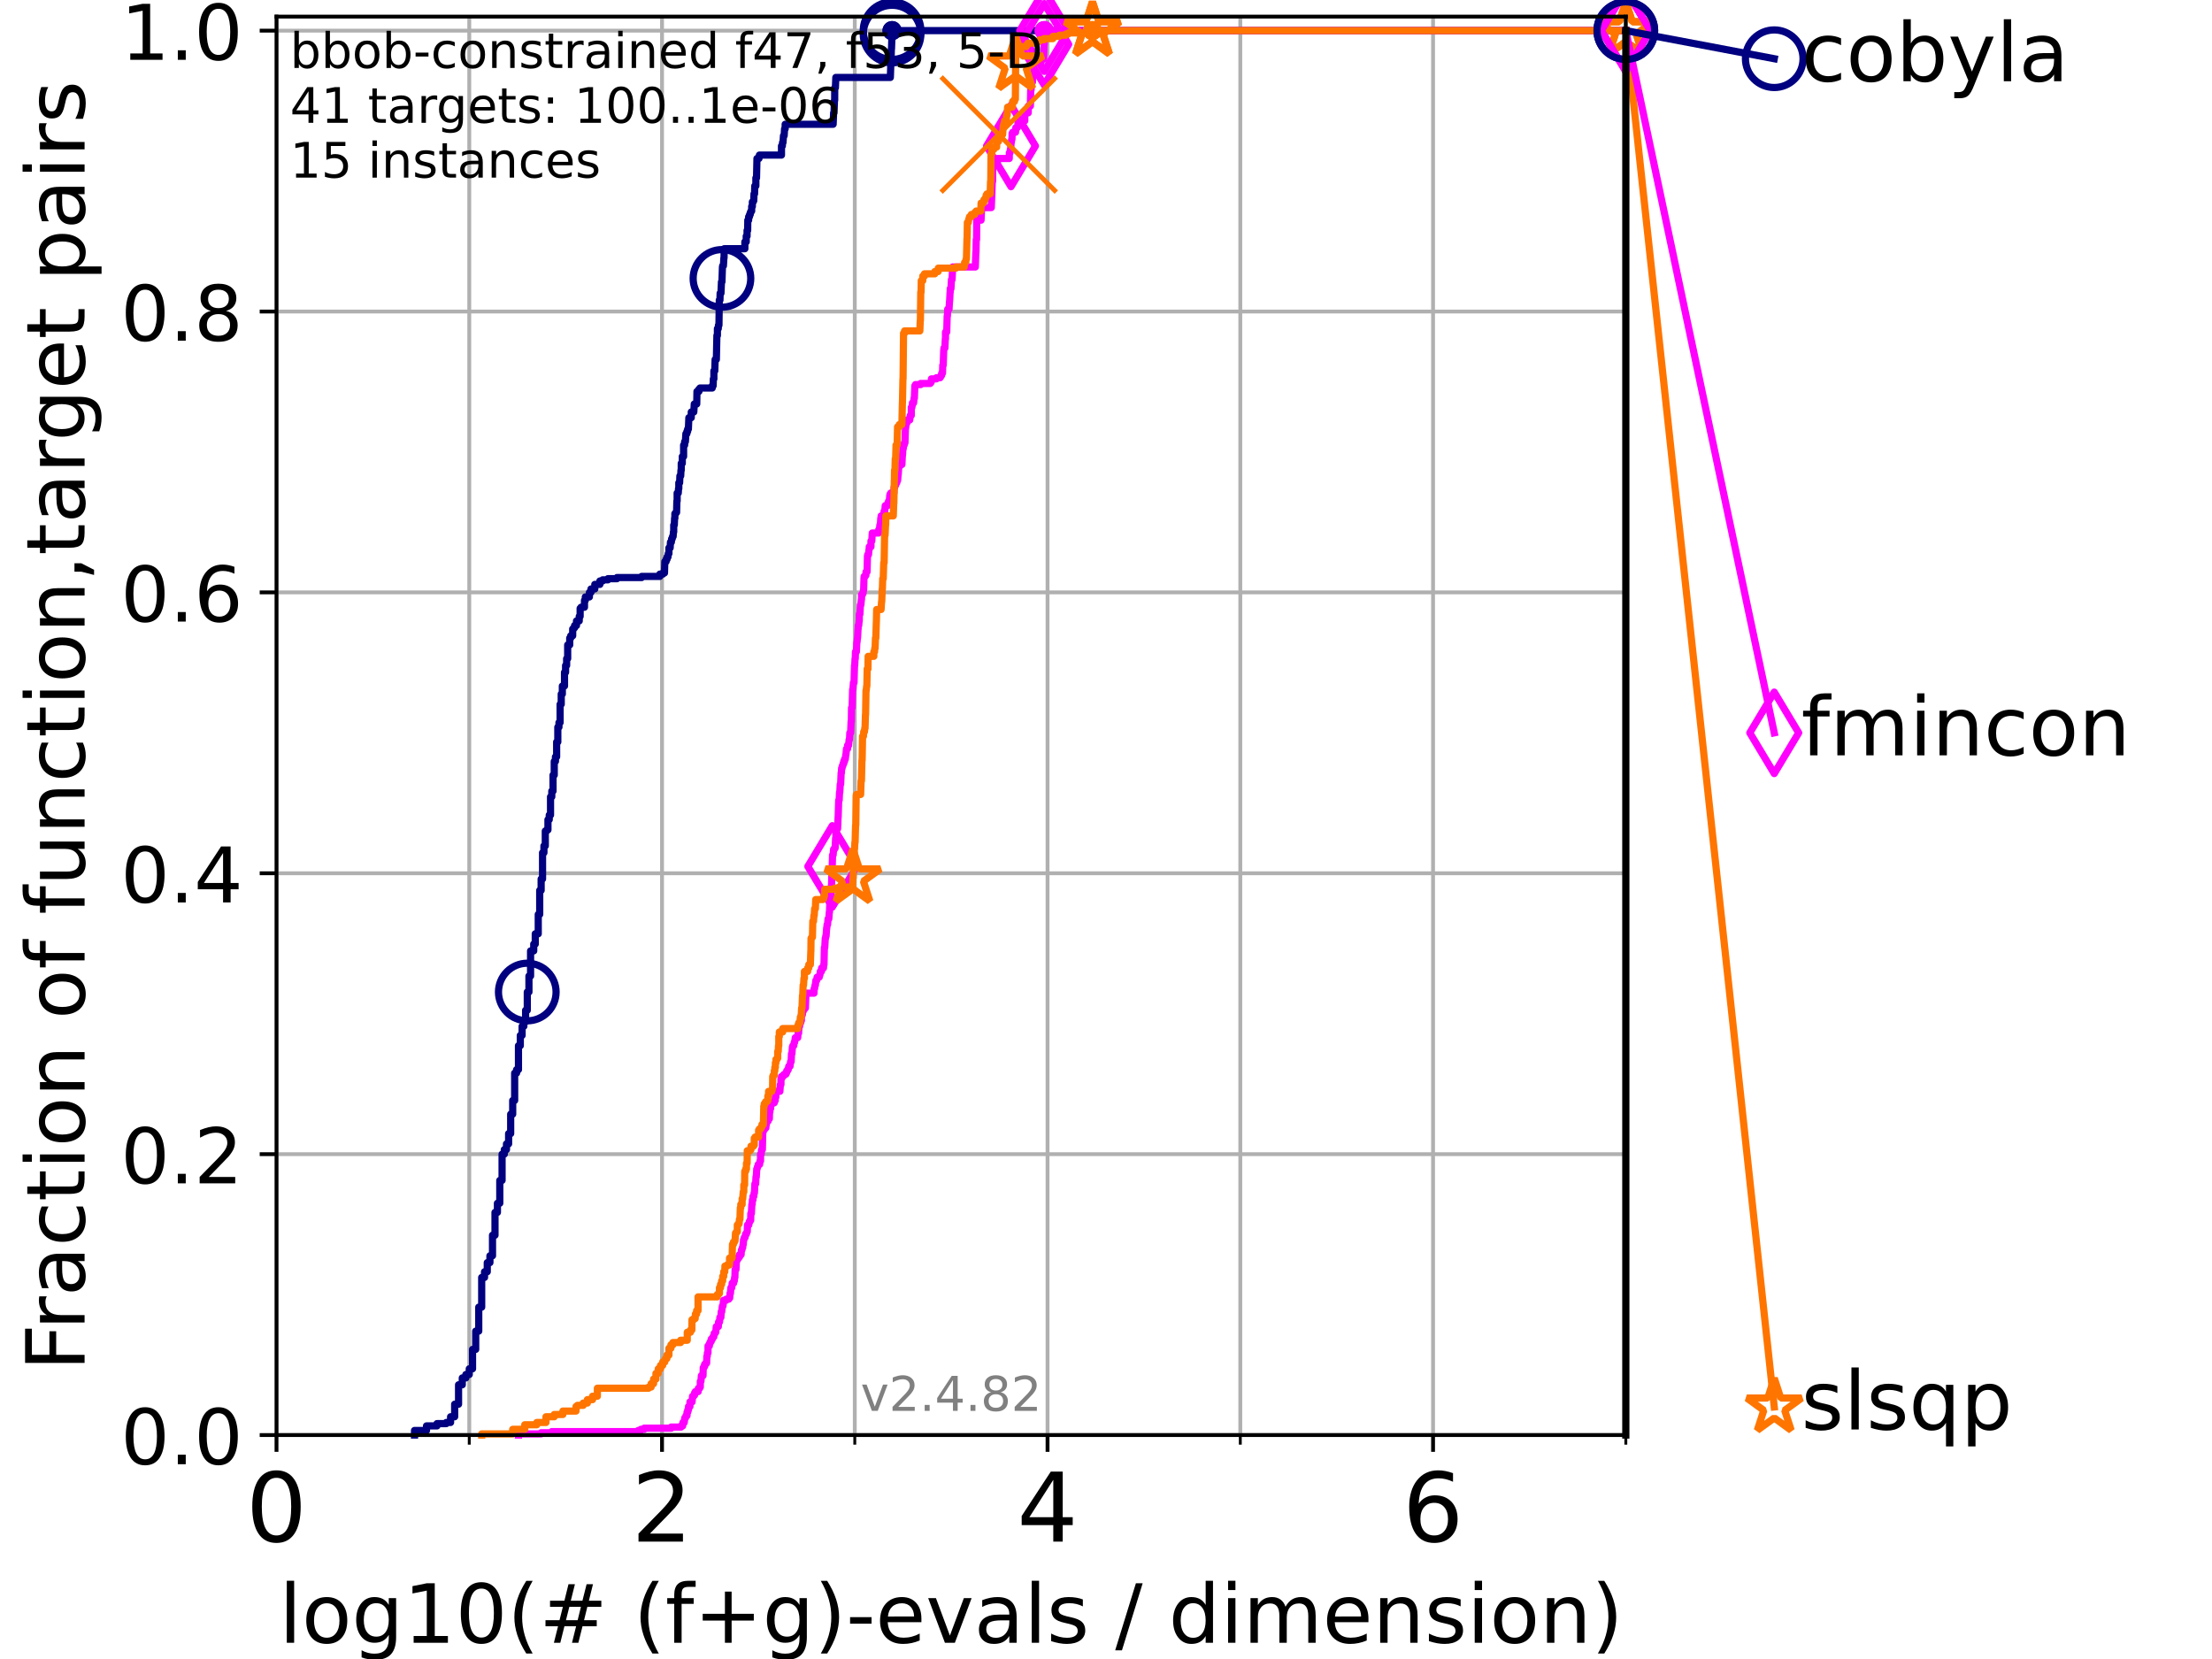 <?xml version="1.0" encoding="utf-8" standalone="no"?>
<!DOCTYPE svg PUBLIC "-//W3C//DTD SVG 1.1//EN"
  "http://www.w3.org/Graphics/SVG/1.1/DTD/svg11.dtd">
<!-- Created with matplotlib (https://matplotlib.org/) -->
<svg height="345.6pt" version="1.1" viewBox="0 0 460.8 345.6" width="460.8pt" xmlns="http://www.w3.org/2000/svg" xmlns:xlink="http://www.w3.org/1999/xlink">
 <defs>
  <style type="text/css">*{stroke-linecap:butt;stroke-linejoin:round;}</style>
 </defs>
 <g id="figure_1">
  <g id="patch_1">
   <path d="M 0 345.6 
L 460.8 345.6 
L 460.8 0 
L 0 0 
z
" style="fill:#ffffff;"/>
  </g>
  <g id="axes_1">
   <g id="patch_2">
    <path d="M 57.6 298.944 
L 338.688 298.944 
L 338.688 3.456 
L 57.6 3.456 
z
" style="fill:#ffffff;"/>
   </g>
   <g id="matplotlib.axis_1">
    <g id="xtick_1">
     <g id="line2d_1">
      <path clip-path="url(#pdd1b04f4a7)" d="M 57.6 298.944 
L 57.6 3.456 
" style="fill:none;stroke:#b0b0b0;stroke-linecap:square;stroke-width:0.8;"/>
     </g>
     <g id="line2d_2">
      <defs>
       <path d="M 0 0 
L 0 3.5 
" id="m1bd63e0e18" style="stroke:#000000;stroke-width:0.8;"/>
      </defs>
      <g>
       <use style="stroke:#000000;stroke-width:0.8;" x="57.6" xlink:href="#m1bd63e0e18" y="298.944"/>
      </g>
     </g>
     <g id="text_1">
      <!-- 0 -->
      <g transform="translate(51.237 321.141)scale(0.2 -0.2)">
       <defs>
        <path d="M 31.781 66.406 
Q 24.172 66.406 20.328 58.906 
Q 16.5 51.422 16.5 36.375 
Q 16.5 21.391 20.328 13.891 
Q 24.172 6.391 31.781 6.391 
Q 39.453 6.391 43.281 13.891 
Q 47.125 21.391 47.125 36.375 
Q 47.125 51.422 43.281 58.906 
Q 39.453 66.406 31.781 66.406 
z
M 31.781 74.219 
Q 44.047 74.219 50.516 64.516 
Q 56.984 54.828 56.984 36.375 
Q 56.984 17.969 50.516 8.266 
Q 44.047 -1.422 31.781 -1.422 
Q 19.531 -1.422 13.062 8.266 
Q 6.594 17.969 6.594 36.375 
Q 6.594 54.828 13.062 64.516 
Q 19.531 74.219 31.781 74.219 
z
" id="DejaVuSans-48"/>
       </defs>
       <use xlink:href="#DejaVuSans-48"/>
      </g>
     </g>
    </g>
    <g id="xtick_2">
     <g id="line2d_3">
      <path clip-path="url(#pdd1b04f4a7)" d="M 137.911 298.944 
L 137.911 3.456 
" style="fill:none;stroke:#b0b0b0;stroke-linecap:square;stroke-width:0.8;"/>
     </g>
     <g id="line2d_4">
      <g>
       <use style="stroke:#000000;stroke-width:0.8;" x="137.911" xlink:href="#m1bd63e0e18" y="298.944"/>
      </g>
     </g>
     <g id="text_2">
      <!-- 2 -->
      <g transform="translate(131.548 321.141)scale(0.2 -0.2)">
       <defs>
        <path d="M 19.188 8.297 
L 53.609 8.297 
L 53.609 0 
L 7.328 0 
L 7.328 8.297 
Q 12.938 14.109 22.625 23.891 
Q 32.328 33.688 34.812 36.531 
Q 39.547 41.844 41.422 45.531 
Q 43.312 49.219 43.312 52.781 
Q 43.312 58.594 39.234 62.25 
Q 35.156 65.922 28.609 65.922 
Q 23.969 65.922 18.812 64.312 
Q 13.672 62.703 7.812 59.422 
L 7.812 69.391 
Q 13.766 71.781 18.938 73 
Q 24.125 74.219 28.422 74.219 
Q 39.75 74.219 46.484 68.547 
Q 53.219 62.891 53.219 53.422 
Q 53.219 48.922 51.531 44.891 
Q 49.859 40.875 45.406 35.406 
Q 44.188 33.984 37.641 27.219 
Q 31.109 20.453 19.188 8.297 
z
" id="DejaVuSans-50"/>
       </defs>
       <use xlink:href="#DejaVuSans-50"/>
      </g>
     </g>
    </g>
    <g id="xtick_3">
     <g id="line2d_5">
      <path clip-path="url(#pdd1b04f4a7)" d="M 218.222 298.944 
L 218.222 3.456 
" style="fill:none;stroke:#b0b0b0;stroke-linecap:square;stroke-width:0.8;"/>
     </g>
     <g id="line2d_6">
      <g>
       <use style="stroke:#000000;stroke-width:0.8;" x="218.222" xlink:href="#m1bd63e0e18" y="298.944"/>
      </g>
     </g>
     <g id="text_3">
      <!-- 4 -->
      <g transform="translate(211.859 321.141)scale(0.2 -0.2)">
       <defs>
        <path d="M 37.797 64.312 
L 12.891 25.391 
L 37.797 25.391 
z
M 35.203 72.906 
L 47.609 72.906 
L 47.609 25.391 
L 58.016 25.391 
L 58.016 17.188 
L 47.609 17.188 
L 47.609 0 
L 37.797 0 
L 37.797 17.188 
L 4.891 17.188 
L 4.891 26.703 
z
" id="DejaVuSans-52"/>
       </defs>
       <use xlink:href="#DejaVuSans-52"/>
      </g>
     </g>
    </g>
    <g id="xtick_4">
     <g id="line2d_7">
      <path clip-path="url(#pdd1b04f4a7)" d="M 298.533 298.944 
L 298.533 3.456 
" style="fill:none;stroke:#b0b0b0;stroke-linecap:square;stroke-width:0.8;"/>
     </g>
     <g id="line2d_8">
      <g>
       <use style="stroke:#000000;stroke-width:0.8;" x="298.533" xlink:href="#m1bd63e0e18" y="298.944"/>
      </g>
     </g>
     <g id="text_4">
      <!-- 6 -->
      <g transform="translate(292.17 321.141)scale(0.2 -0.2)">
       <defs>
        <path d="M 33.016 40.375 
Q 26.375 40.375 22.484 35.828 
Q 18.609 31.297 18.609 23.391 
Q 18.609 15.531 22.484 10.953 
Q 26.375 6.391 33.016 6.391 
Q 39.656 6.391 43.531 10.953 
Q 47.406 15.531 47.406 23.391 
Q 47.406 31.297 43.531 35.828 
Q 39.656 40.375 33.016 40.375 
z
M 52.594 71.297 
L 52.594 62.312 
Q 48.875 64.062 45.094 64.984 
Q 41.312 65.922 37.594 65.922 
Q 27.828 65.922 22.672 59.328 
Q 17.531 52.734 16.797 39.406 
Q 19.672 43.656 24.016 45.922 
Q 28.375 48.188 33.594 48.188 
Q 44.578 48.188 50.953 41.516 
Q 57.328 34.859 57.328 23.391 
Q 57.328 12.156 50.688 5.359 
Q 44.047 -1.422 33.016 -1.422 
Q 20.359 -1.422 13.672 8.266 
Q 6.984 17.969 6.984 36.375 
Q 6.984 53.656 15.188 63.938 
Q 23.391 74.219 37.203 74.219 
Q 40.922 74.219 44.703 73.484 
Q 48.484 72.75 52.594 71.297 
z
" id="DejaVuSans-54"/>
       </defs>
       <use xlink:href="#DejaVuSans-54"/>
      </g>
     </g>
    </g>
    <g id="xtick_5">
     <g id="line2d_9">
      <path clip-path="url(#pdd1b04f4a7)" d="M 97.755 298.944 
L 97.755 3.456 
" style="fill:none;stroke:#b0b0b0;stroke-linecap:square;stroke-width:0.8;"/>
     </g>
     <g id="line2d_10">
      <defs>
       <path d="M 0 0 
L 0 2 
" id="mae02c54a50" style="stroke:#000000;stroke-width:0.6;"/>
      </defs>
      <g>
       <use style="stroke:#000000;stroke-width:0.6;" x="97.755" xlink:href="#mae02c54a50" y="298.944"/>
      </g>
     </g>
    </g>
    <g id="xtick_6">
     <g id="line2d_11">
      <path clip-path="url(#pdd1b04f4a7)" d="M 178.066 298.944 
L 178.066 3.456 
" style="fill:none;stroke:#b0b0b0;stroke-linecap:square;stroke-width:0.8;"/>
     </g>
     <g id="line2d_12">
      <g>
       <use style="stroke:#000000;stroke-width:0.6;" x="178.066" xlink:href="#mae02c54a50" y="298.944"/>
      </g>
     </g>
    </g>
    <g id="xtick_7">
     <g id="line2d_13">
      <path clip-path="url(#pdd1b04f4a7)" d="M 258.377 298.944 
L 258.377 3.456 
" style="fill:none;stroke:#b0b0b0;stroke-linecap:square;stroke-width:0.8;"/>
     </g>
     <g id="line2d_14">
      <g>
       <use style="stroke:#000000;stroke-width:0.6;" x="258.377" xlink:href="#mae02c54a50" y="298.944"/>
      </g>
     </g>
    </g>
    <g id="xtick_8">
     <g id="line2d_15">
      <path clip-path="url(#pdd1b04f4a7)" d="M 338.688 298.944 
L 338.688 3.456 
" style="fill:none;stroke:#b0b0b0;stroke-linecap:square;stroke-width:0.8;"/>
     </g>
     <g id="line2d_16">
      <g>
       <use style="stroke:#000000;stroke-width:0.6;" x="338.688" xlink:href="#mae02c54a50" y="298.944"/>
      </g>
     </g>
    </g>
    <g id="text_5">
     <!-- log10(# (f+g)-evals / dimension) -->
     <g transform="translate(58.145 342.218)scale(0.17 -0.17)">
      <defs>
       <path d="M 9.422 75.984 
L 18.406 75.984 
L 18.406 0 
L 9.422 0 
z
" id="DejaVuSans-108"/>
       <path d="M 30.609 48.391 
Q 23.391 48.391 19.188 42.75 
Q 14.984 37.109 14.984 27.297 
Q 14.984 17.484 19.156 11.844 
Q 23.344 6.203 30.609 6.203 
Q 37.797 6.203 41.984 11.859 
Q 46.188 17.531 46.188 27.297 
Q 46.188 37.016 41.984 42.703 
Q 37.797 48.391 30.609 48.391 
z
M 30.609 56 
Q 42.328 56 49.016 48.375 
Q 55.719 40.766 55.719 27.297 
Q 55.719 13.875 49.016 6.219 
Q 42.328 -1.422 30.609 -1.422 
Q 18.844 -1.422 12.172 6.219 
Q 5.516 13.875 5.516 27.297 
Q 5.516 40.766 12.172 48.375 
Q 18.844 56 30.609 56 
z
" id="DejaVuSans-111"/>
       <path d="M 45.406 27.984 
Q 45.406 37.75 41.375 43.109 
Q 37.359 48.484 30.078 48.484 
Q 22.859 48.484 18.828 43.109 
Q 14.797 37.75 14.797 27.984 
Q 14.797 18.266 18.828 12.891 
Q 22.859 7.516 30.078 7.516 
Q 37.359 7.516 41.375 12.891 
Q 45.406 18.266 45.406 27.984 
z
M 54.391 6.781 
Q 54.391 -7.172 48.188 -13.984 
Q 42 -20.797 29.203 -20.797 
Q 24.469 -20.797 20.266 -20.094 
Q 16.062 -19.391 12.109 -17.922 
L 12.109 -9.188 
Q 16.062 -11.328 19.922 -12.344 
Q 23.781 -13.375 27.781 -13.375 
Q 36.625 -13.375 41.016 -8.766 
Q 45.406 -4.156 45.406 5.172 
L 45.406 9.625 
Q 42.625 4.781 38.281 2.391 
Q 33.938 0 27.875 0 
Q 17.828 0 11.672 7.656 
Q 5.516 15.328 5.516 27.984 
Q 5.516 40.672 11.672 48.328 
Q 17.828 56 27.875 56 
Q 33.938 56 38.281 53.609 
Q 42.625 51.219 45.406 46.391 
L 45.406 54.688 
L 54.391 54.688 
z
" id="DejaVuSans-103"/>
       <path d="M 12.406 8.297 
L 28.516 8.297 
L 28.516 63.922 
L 10.984 60.406 
L 10.984 69.391 
L 28.422 72.906 
L 38.281 72.906 
L 38.281 8.297 
L 54.391 8.297 
L 54.391 0 
L 12.406 0 
z
" id="DejaVuSans-49"/>
       <path d="M 31 75.875 
Q 24.469 64.656 21.281 53.656 
Q 18.109 42.672 18.109 31.391 
Q 18.109 20.125 21.312 9.062 
Q 24.516 -2 31 -13.188 
L 23.188 -13.188 
Q 15.875 -1.703 12.234 9.375 
Q 8.594 20.453 8.594 31.391 
Q 8.594 42.281 12.203 53.312 
Q 15.828 64.359 23.188 75.875 
z
" id="DejaVuSans-40"/>
       <path d="M 51.125 44 
L 36.922 44 
L 32.812 27.688 
L 47.125 27.688 
z
M 43.797 71.781 
L 38.719 51.516 
L 52.984 51.516 
L 58.109 71.781 
L 65.922 71.781 
L 60.891 51.516 
L 76.125 51.516 
L 76.125 44 
L 58.984 44 
L 54.984 27.688 
L 70.516 27.688 
L 70.516 20.219 
L 53.078 20.219 
L 48 0 
L 40.188 0 
L 45.219 20.219 
L 30.906 20.219 
L 25.875 0 
L 18.016 0 
L 23.094 20.219 
L 7.719 20.219 
L 7.719 27.688 
L 24.906 27.688 
L 29 44 
L 13.281 44 
L 13.281 51.516 
L 30.906 51.516 
L 35.891 71.781 
z
" id="DejaVuSans-35"/>
       <path id="DejaVuSans-32"/>
       <path d="M 37.109 75.984 
L 37.109 68.5 
L 28.516 68.5 
Q 23.688 68.5 21.797 66.547 
Q 19.922 64.594 19.922 59.516 
L 19.922 54.688 
L 34.719 54.688 
L 34.719 47.703 
L 19.922 47.703 
L 19.922 0 
L 10.891 0 
L 10.891 47.703 
L 2.297 47.703 
L 2.297 54.688 
L 10.891 54.688 
L 10.891 58.5 
Q 10.891 67.625 15.141 71.797 
Q 19.391 75.984 28.609 75.984 
z
" id="DejaVuSans-102"/>
       <path d="M 46 62.703 
L 46 35.5 
L 73.188 35.5 
L 73.188 27.203 
L 46 27.203 
L 46 0 
L 37.797 0 
L 37.797 27.203 
L 10.594 27.203 
L 10.594 35.5 
L 37.797 35.5 
L 37.797 62.703 
z
" id="DejaVuSans-43"/>
       <path d="M 8.016 75.875 
L 15.828 75.875 
Q 23.141 64.359 26.781 53.312 
Q 30.422 42.281 30.422 31.391 
Q 30.422 20.453 26.781 9.375 
Q 23.141 -1.703 15.828 -13.188 
L 8.016 -13.188 
Q 14.5 -2 17.703 9.062 
Q 20.906 20.125 20.906 31.391 
Q 20.906 42.672 17.703 53.656 
Q 14.5 64.656 8.016 75.875 
z
" id="DejaVuSans-41"/>
       <path d="M 4.891 31.391 
L 31.203 31.391 
L 31.203 23.391 
L 4.891 23.391 
z
" id="DejaVuSans-45"/>
       <path d="M 56.203 29.594 
L 56.203 25.203 
L 14.891 25.203 
Q 15.484 15.922 20.484 11.062 
Q 25.484 6.203 34.422 6.203 
Q 39.594 6.203 44.453 7.469 
Q 49.312 8.734 54.109 11.281 
L 54.109 2.781 
Q 49.266 0.734 44.188 -0.344 
Q 39.109 -1.422 33.891 -1.422 
Q 20.797 -1.422 13.156 6.188 
Q 5.516 13.812 5.516 26.812 
Q 5.516 40.234 12.766 48.109 
Q 20.016 56 32.328 56 
Q 43.359 56 49.781 48.891 
Q 56.203 41.797 56.203 29.594 
z
M 47.219 32.234 
Q 47.125 39.594 43.094 43.984 
Q 39.062 48.391 32.422 48.391 
Q 24.906 48.391 20.391 44.141 
Q 15.875 39.891 15.188 32.172 
z
" id="DejaVuSans-101"/>
       <path d="M 2.984 54.688 
L 12.5 54.688 
L 29.594 8.797 
L 46.688 54.688 
L 56.203 54.688 
L 35.688 0 
L 23.484 0 
z
" id="DejaVuSans-118"/>
       <path d="M 34.281 27.484 
Q 23.391 27.484 19.188 25 
Q 14.984 22.516 14.984 16.5 
Q 14.984 11.719 18.141 8.906 
Q 21.297 6.109 26.703 6.109 
Q 34.188 6.109 38.703 11.406 
Q 43.219 16.703 43.219 25.484 
L 43.219 27.484 
z
M 52.203 31.203 
L 52.203 0 
L 43.219 0 
L 43.219 8.297 
Q 40.141 3.328 35.547 0.953 
Q 30.953 -1.422 24.312 -1.422 
Q 15.922 -1.422 10.953 3.297 
Q 6 8.016 6 15.922 
Q 6 25.141 12.172 29.828 
Q 18.359 34.516 30.609 34.516 
L 43.219 34.516 
L 43.219 35.406 
Q 43.219 41.609 39.141 45 
Q 35.062 48.391 27.688 48.391 
Q 23 48.391 18.547 47.266 
Q 14.109 46.141 10.016 43.891 
L 10.016 52.203 
Q 14.938 54.109 19.578 55.047 
Q 24.219 56 28.609 56 
Q 40.484 56 46.344 49.844 
Q 52.203 43.703 52.203 31.203 
z
" id="DejaVuSans-97"/>
       <path d="M 44.281 53.078 
L 44.281 44.578 
Q 40.484 46.531 36.375 47.5 
Q 32.281 48.484 27.875 48.484 
Q 21.188 48.484 17.844 46.438 
Q 14.5 44.391 14.5 40.281 
Q 14.5 37.156 16.891 35.375 
Q 19.281 33.594 26.516 31.984 
L 29.594 31.297 
Q 39.156 29.25 43.188 25.516 
Q 47.219 21.781 47.219 15.094 
Q 47.219 7.469 41.188 3.016 
Q 35.156 -1.422 24.609 -1.422 
Q 20.219 -1.422 15.453 -0.562 
Q 10.688 0.297 5.422 2 
L 5.422 11.281 
Q 10.406 8.688 15.234 7.391 
Q 20.062 6.109 24.812 6.109 
Q 31.156 6.109 34.562 8.281 
Q 37.984 10.453 37.984 14.406 
Q 37.984 18.062 35.516 20.016 
Q 33.062 21.969 24.703 23.781 
L 21.578 24.516 
Q 13.234 26.266 9.516 29.906 
Q 5.812 33.547 5.812 39.891 
Q 5.812 47.609 11.281 51.797 
Q 16.75 56 26.812 56 
Q 31.781 56 36.172 55.266 
Q 40.578 54.547 44.281 53.078 
z
" id="DejaVuSans-115"/>
       <path d="M 25.391 72.906 
L 33.688 72.906 
L 8.297 -9.281 
L 0 -9.281 
z
" id="DejaVuSans-47"/>
       <path d="M 45.406 46.391 
L 45.406 75.984 
L 54.391 75.984 
L 54.391 0 
L 45.406 0 
L 45.406 8.203 
Q 42.578 3.328 38.25 0.953 
Q 33.938 -1.422 27.875 -1.422 
Q 17.969 -1.422 11.734 6.484 
Q 5.516 14.406 5.516 27.297 
Q 5.516 40.188 11.734 48.094 
Q 17.969 56 27.875 56 
Q 33.938 56 38.25 53.625 
Q 42.578 51.266 45.406 46.391 
z
M 14.797 27.297 
Q 14.797 17.391 18.875 11.75 
Q 22.953 6.109 30.078 6.109 
Q 37.203 6.109 41.297 11.75 
Q 45.406 17.391 45.406 27.297 
Q 45.406 37.203 41.297 42.844 
Q 37.203 48.484 30.078 48.484 
Q 22.953 48.484 18.875 42.844 
Q 14.797 37.203 14.797 27.297 
z
" id="DejaVuSans-100"/>
       <path d="M 9.422 54.688 
L 18.406 54.688 
L 18.406 0 
L 9.422 0 
z
M 9.422 75.984 
L 18.406 75.984 
L 18.406 64.594 
L 9.422 64.594 
z
" id="DejaVuSans-105"/>
       <path d="M 52 44.188 
Q 55.375 50.25 60.062 53.125 
Q 64.75 56 71.094 56 
Q 79.641 56 84.281 50.016 
Q 88.922 44.047 88.922 33.016 
L 88.922 0 
L 79.891 0 
L 79.891 32.719 
Q 79.891 40.578 77.094 44.375 
Q 74.312 48.188 68.609 48.188 
Q 61.625 48.188 57.562 43.547 
Q 53.516 38.922 53.516 30.906 
L 53.516 0 
L 44.484 0 
L 44.484 32.719 
Q 44.484 40.625 41.703 44.406 
Q 38.922 48.188 33.109 48.188 
Q 26.219 48.188 22.156 43.531 
Q 18.109 38.875 18.109 30.906 
L 18.109 0 
L 9.078 0 
L 9.078 54.688 
L 18.109 54.688 
L 18.109 46.188 
Q 21.188 51.219 25.484 53.609 
Q 29.781 56 35.688 56 
Q 41.656 56 45.828 52.969 
Q 50 49.953 52 44.188 
z
" id="DejaVuSans-109"/>
       <path d="M 54.891 33.016 
L 54.891 0 
L 45.906 0 
L 45.906 32.719 
Q 45.906 40.484 42.875 44.328 
Q 39.844 48.188 33.797 48.188 
Q 26.516 48.188 22.312 43.547 
Q 18.109 38.922 18.109 30.906 
L 18.109 0 
L 9.078 0 
L 9.078 54.688 
L 18.109 54.688 
L 18.109 46.188 
Q 21.344 51.125 25.703 53.562 
Q 30.078 56 35.797 56 
Q 45.219 56 50.047 50.172 
Q 54.891 44.344 54.891 33.016 
z
" id="DejaVuSans-110"/>
      </defs>
      <use xlink:href="#DejaVuSans-108"/>
      <use x="27.783" xlink:href="#DejaVuSans-111"/>
      <use x="88.965" xlink:href="#DejaVuSans-103"/>
      <use x="152.441" xlink:href="#DejaVuSans-49"/>
      <use x="216.064" xlink:href="#DejaVuSans-48"/>
      <use x="279.688" xlink:href="#DejaVuSans-40"/>
      <use x="318.701" xlink:href="#DejaVuSans-35"/>
      <use x="402.49" xlink:href="#DejaVuSans-32"/>
      <use x="434.277" xlink:href="#DejaVuSans-40"/>
      <use x="473.291" xlink:href="#DejaVuSans-102"/>
      <use x="508.496" xlink:href="#DejaVuSans-43"/>
      <use x="592.285" xlink:href="#DejaVuSans-103"/>
      <use x="655.762" xlink:href="#DejaVuSans-41"/>
      <use x="694.775" xlink:href="#DejaVuSans-45"/>
      <use x="730.859" xlink:href="#DejaVuSans-101"/>
      <use x="792.383" xlink:href="#DejaVuSans-118"/>
      <use x="851.562" xlink:href="#DejaVuSans-97"/>
      <use x="912.842" xlink:href="#DejaVuSans-108"/>
      <use x="940.625" xlink:href="#DejaVuSans-115"/>
      <use x="992.725" xlink:href="#DejaVuSans-32"/>
      <use x="1024.512" xlink:href="#DejaVuSans-47"/>
      <use x="1058.203" xlink:href="#DejaVuSans-32"/>
      <use x="1089.99" xlink:href="#DejaVuSans-100"/>
      <use x="1153.467" xlink:href="#DejaVuSans-105"/>
      <use x="1181.25" xlink:href="#DejaVuSans-109"/>
      <use x="1278.662" xlink:href="#DejaVuSans-101"/>
      <use x="1340.186" xlink:href="#DejaVuSans-110"/>
      <use x="1403.564" xlink:href="#DejaVuSans-115"/>
      <use x="1455.664" xlink:href="#DejaVuSans-105"/>
      <use x="1483.447" xlink:href="#DejaVuSans-111"/>
      <use x="1544.629" xlink:href="#DejaVuSans-110"/>
      <use x="1608.008" xlink:href="#DejaVuSans-41"/>
     </g>
    </g>
   </g>
   <g id="matplotlib.axis_2">
    <g id="ytick_1">
     <g id="line2d_17">
      <path clip-path="url(#pdd1b04f4a7)" d="M 57.6 298.944 
L 338.688 298.944 
" style="fill:none;stroke:#b0b0b0;stroke-linecap:square;stroke-width:0.8;"/>
     </g>
     <g id="line2d_18">
      <defs>
       <path d="M 0 0 
L -3.5 0 
" id="m86cec2cc3d" style="stroke:#000000;stroke-width:0.8;"/>
      </defs>
      <g>
       <use style="stroke:#000000;stroke-width:0.8;" x="57.6" xlink:href="#m86cec2cc3d" y="298.944"/>
      </g>
     </g>
     <g id="text_6">
      <!-- 0.0 -->
      <g transform="translate(25.155 305.023)scale(0.16 -0.16)">
       <defs>
        <path d="M 10.688 12.406 
L 21 12.406 
L 21 0 
L 10.688 0 
z
" id="DejaVuSans-46"/>
       </defs>
       <use xlink:href="#DejaVuSans-48"/>
       <use x="63.623" xlink:href="#DejaVuSans-46"/>
       <use x="95.41" xlink:href="#DejaVuSans-48"/>
      </g>
     </g>
    </g>
    <g id="ytick_2">
     <g id="line2d_19">
      <path clip-path="url(#pdd1b04f4a7)" d="M 57.6 240.432 
L 338.688 240.432 
" style="fill:none;stroke:#b0b0b0;stroke-linecap:square;stroke-width:0.8;"/>
     </g>
     <g id="line2d_20">
      <g>
       <use style="stroke:#000000;stroke-width:0.8;" x="57.6" xlink:href="#m86cec2cc3d" y="240.432"/>
      </g>
     </g>
     <g id="text_7">
      <!-- 0.2 -->
      <g transform="translate(25.155 246.51)scale(0.16 -0.16)">
       <use xlink:href="#DejaVuSans-48"/>
       <use x="63.623" xlink:href="#DejaVuSans-46"/>
       <use x="95.41" xlink:href="#DejaVuSans-50"/>
      </g>
     </g>
    </g>
    <g id="ytick_3">
     <g id="line2d_21">
      <path clip-path="url(#pdd1b04f4a7)" d="M 57.6 181.919 
L 338.688 181.919 
" style="fill:none;stroke:#b0b0b0;stroke-linecap:square;stroke-width:0.8;"/>
     </g>
     <g id="line2d_22">
      <g>
       <use style="stroke:#000000;stroke-width:0.8;" x="57.6" xlink:href="#m86cec2cc3d" y="181.919"/>
      </g>
     </g>
     <g id="text_8">
      <!-- 0.4 -->
      <g transform="translate(25.155 187.998)scale(0.16 -0.16)">
       <use xlink:href="#DejaVuSans-48"/>
       <use x="63.623" xlink:href="#DejaVuSans-46"/>
       <use x="95.41" xlink:href="#DejaVuSans-52"/>
      </g>
     </g>
    </g>
    <g id="ytick_4">
     <g id="line2d_23">
      <path clip-path="url(#pdd1b04f4a7)" d="M 57.6 123.407 
L 338.688 123.407 
" style="fill:none;stroke:#b0b0b0;stroke-linecap:square;stroke-width:0.8;"/>
     </g>
     <g id="line2d_24">
      <g>
       <use style="stroke:#000000;stroke-width:0.8;" x="57.6" xlink:href="#m86cec2cc3d" y="123.407"/>
      </g>
     </g>
     <g id="text_9">
      <!-- 0.6 -->
      <g transform="translate(25.155 129.485)scale(0.16 -0.16)">
       <use xlink:href="#DejaVuSans-48"/>
       <use x="63.623" xlink:href="#DejaVuSans-46"/>
       <use x="95.41" xlink:href="#DejaVuSans-54"/>
      </g>
     </g>
    </g>
    <g id="ytick_5">
     <g id="line2d_25">
      <path clip-path="url(#pdd1b04f4a7)" d="M 57.6 64.894 
L 338.688 64.894 
" style="fill:none;stroke:#b0b0b0;stroke-linecap:square;stroke-width:0.8;"/>
     </g>
     <g id="line2d_26">
      <g>
       <use style="stroke:#000000;stroke-width:0.8;" x="57.6" xlink:href="#m86cec2cc3d" y="64.894"/>
      </g>
     </g>
     <g id="text_10">
      <!-- 0.8 -->
      <g transform="translate(25.155 70.973)scale(0.16 -0.16)">
       <defs>
        <path d="M 31.781 34.625 
Q 24.75 34.625 20.719 30.859 
Q 16.703 27.094 16.703 20.516 
Q 16.703 13.922 20.719 10.156 
Q 24.75 6.391 31.781 6.391 
Q 38.812 6.391 42.859 10.172 
Q 46.922 13.969 46.922 20.516 
Q 46.922 27.094 42.891 30.859 
Q 38.875 34.625 31.781 34.625 
z
M 21.922 38.812 
Q 15.578 40.375 12.031 44.719 
Q 8.5 49.078 8.5 55.328 
Q 8.5 64.062 14.719 69.141 
Q 20.953 74.219 31.781 74.219 
Q 42.672 74.219 48.875 69.141 
Q 55.078 64.062 55.078 55.328 
Q 55.078 49.078 51.531 44.719 
Q 48 40.375 41.703 38.812 
Q 48.828 37.156 52.797 32.312 
Q 56.781 27.484 56.781 20.516 
Q 56.781 9.906 50.312 4.234 
Q 43.844 -1.422 31.781 -1.422 
Q 19.734 -1.422 13.25 4.234 
Q 6.781 9.906 6.781 20.516 
Q 6.781 27.484 10.781 32.312 
Q 14.797 37.156 21.922 38.812 
z
M 18.312 54.391 
Q 18.312 48.734 21.844 45.562 
Q 25.391 42.391 31.781 42.391 
Q 38.141 42.391 41.719 45.562 
Q 45.312 48.734 45.312 54.391 
Q 45.312 60.062 41.719 63.234 
Q 38.141 66.406 31.781 66.406 
Q 25.391 66.406 21.844 63.234 
Q 18.312 60.062 18.312 54.391 
z
" id="DejaVuSans-56"/>
       </defs>
       <use xlink:href="#DejaVuSans-48"/>
       <use x="63.623" xlink:href="#DejaVuSans-46"/>
       <use x="95.41" xlink:href="#DejaVuSans-56"/>
      </g>
     </g>
    </g>
    <g id="ytick_6">
     <g id="line2d_27">
      <path clip-path="url(#pdd1b04f4a7)" d="M 57.6 6.382 
L 338.688 6.382 
" style="fill:none;stroke:#b0b0b0;stroke-linecap:square;stroke-width:0.8;"/>
     </g>
     <g id="line2d_28">
      <g>
       <use style="stroke:#000000;stroke-width:0.8;" x="57.6" xlink:href="#m86cec2cc3d" y="6.382"/>
      </g>
     </g>
     <g id="text_11">
      <!-- 1.0 -->
      <g transform="translate(25.155 12.46)scale(0.16 -0.16)">
       <use xlink:href="#DejaVuSans-49"/>
       <use x="63.623" xlink:href="#DejaVuSans-46"/>
       <use x="95.41" xlink:href="#DejaVuSans-48"/>
      </g>
     </g>
    </g>
    <g id="text_12">
     <!-- Fraction of function,target pairs -->
     <g transform="translate(17.62 285.585)rotate(-90)scale(0.17 -0.17)">
      <defs>
       <path d="M 9.812 72.906 
L 51.703 72.906 
L 51.703 64.594 
L 19.672 64.594 
L 19.672 43.109 
L 48.578 43.109 
L 48.578 34.812 
L 19.672 34.812 
L 19.672 0 
L 9.812 0 
z
" id="DejaVuSans-70"/>
       <path d="M 41.109 46.297 
Q 39.594 47.172 37.812 47.578 
Q 36.031 48 33.891 48 
Q 26.266 48 22.188 43.047 
Q 18.109 38.094 18.109 28.812 
L 18.109 0 
L 9.078 0 
L 9.078 54.688 
L 18.109 54.688 
L 18.109 46.188 
Q 20.953 51.172 25.484 53.578 
Q 30.031 56 36.531 56 
Q 37.453 56 38.578 55.875 
Q 39.703 55.766 41.062 55.516 
z
" id="DejaVuSans-114"/>
       <path d="M 48.781 52.594 
L 48.781 44.188 
Q 44.969 46.297 41.141 47.344 
Q 37.312 48.391 33.406 48.391 
Q 24.656 48.391 19.812 42.844 
Q 14.984 37.312 14.984 27.297 
Q 14.984 17.281 19.812 11.734 
Q 24.656 6.203 33.406 6.203 
Q 37.312 6.203 41.141 7.25 
Q 44.969 8.297 48.781 10.406 
L 48.781 2.094 
Q 45.016 0.344 40.984 -0.531 
Q 36.969 -1.422 32.422 -1.422 
Q 20.062 -1.422 12.781 6.344 
Q 5.516 14.109 5.516 27.297 
Q 5.516 40.672 12.859 48.328 
Q 20.219 56 33.016 56 
Q 37.156 56 41.109 55.141 
Q 45.062 54.297 48.781 52.594 
z
" id="DejaVuSans-99"/>
       <path d="M 18.312 70.219 
L 18.312 54.688 
L 36.812 54.688 
L 36.812 47.703 
L 18.312 47.703 
L 18.312 18.016 
Q 18.312 11.328 20.141 9.422 
Q 21.969 7.516 27.594 7.516 
L 36.812 7.516 
L 36.812 0 
L 27.594 0 
Q 17.188 0 13.234 3.875 
Q 9.281 7.766 9.281 18.016 
L 9.281 47.703 
L 2.688 47.703 
L 2.688 54.688 
L 9.281 54.688 
L 9.281 70.219 
z
" id="DejaVuSans-116"/>
       <path d="M 8.5 21.578 
L 8.5 54.688 
L 17.484 54.688 
L 17.484 21.922 
Q 17.484 14.156 20.5 10.266 
Q 23.531 6.391 29.594 6.391 
Q 36.859 6.391 41.078 11.031 
Q 45.312 15.672 45.312 23.688 
L 45.312 54.688 
L 54.297 54.688 
L 54.297 0 
L 45.312 0 
L 45.312 8.406 
Q 42.047 3.422 37.719 1 
Q 33.406 -1.422 27.688 -1.422 
Q 18.266 -1.422 13.375 4.438 
Q 8.5 10.297 8.5 21.578 
z
M 31.109 56 
z
" id="DejaVuSans-117"/>
       <path d="M 11.719 12.406 
L 22.016 12.406 
L 22.016 4 
L 14.016 -11.625 
L 7.719 -11.625 
L 11.719 4 
z
" id="DejaVuSans-44"/>
       <path d="M 18.109 8.203 
L 18.109 -20.797 
L 9.078 -20.797 
L 9.078 54.688 
L 18.109 54.688 
L 18.109 46.391 
Q 20.953 51.266 25.266 53.625 
Q 29.594 56 35.594 56 
Q 45.562 56 51.781 48.094 
Q 58.016 40.188 58.016 27.297 
Q 58.016 14.406 51.781 6.484 
Q 45.562 -1.422 35.594 -1.422 
Q 29.594 -1.422 25.266 0.953 
Q 20.953 3.328 18.109 8.203 
z
M 48.688 27.297 
Q 48.688 37.203 44.609 42.844 
Q 40.531 48.484 33.406 48.484 
Q 26.266 48.484 22.188 42.844 
Q 18.109 37.203 18.109 27.297 
Q 18.109 17.391 22.188 11.75 
Q 26.266 6.109 33.406 6.109 
Q 40.531 6.109 44.609 11.75 
Q 48.688 17.391 48.688 27.297 
z
" id="DejaVuSans-112"/>
      </defs>
      <use xlink:href="#DejaVuSans-70"/>
      <use x="50.27" xlink:href="#DejaVuSans-114"/>
      <use x="91.383" xlink:href="#DejaVuSans-97"/>
      <use x="152.662" xlink:href="#DejaVuSans-99"/>
      <use x="207.643" xlink:href="#DejaVuSans-116"/>
      <use x="246.852" xlink:href="#DejaVuSans-105"/>
      <use x="274.635" xlink:href="#DejaVuSans-111"/>
      <use x="335.816" xlink:href="#DejaVuSans-110"/>
      <use x="399.195" xlink:href="#DejaVuSans-32"/>
      <use x="430.982" xlink:href="#DejaVuSans-111"/>
      <use x="492.164" xlink:href="#DejaVuSans-102"/>
      <use x="527.369" xlink:href="#DejaVuSans-32"/>
      <use x="559.156" xlink:href="#DejaVuSans-102"/>
      <use x="594.361" xlink:href="#DejaVuSans-117"/>
      <use x="657.74" xlink:href="#DejaVuSans-110"/>
      <use x="721.119" xlink:href="#DejaVuSans-99"/>
      <use x="776.1" xlink:href="#DejaVuSans-116"/>
      <use x="815.309" xlink:href="#DejaVuSans-105"/>
      <use x="843.092" xlink:href="#DejaVuSans-111"/>
      <use x="904.273" xlink:href="#DejaVuSans-110"/>
      <use x="967.652" xlink:href="#DejaVuSans-44"/>
      <use x="999.439" xlink:href="#DejaVuSans-116"/>
      <use x="1038.648" xlink:href="#DejaVuSans-97"/>
      <use x="1099.928" xlink:href="#DejaVuSans-114"/>
      <use x="1139.291" xlink:href="#DejaVuSans-103"/>
      <use x="1202.768" xlink:href="#DejaVuSans-101"/>
      <use x="1264.291" xlink:href="#DejaVuSans-116"/>
      <use x="1303.5" xlink:href="#DejaVuSans-32"/>
      <use x="1335.287" xlink:href="#DejaVuSans-112"/>
      <use x="1398.764" xlink:href="#DejaVuSans-97"/>
      <use x="1460.043" xlink:href="#DejaVuSans-105"/>
      <use x="1487.826" xlink:href="#DejaVuSans-114"/>
      <use x="1528.939" xlink:href="#DejaVuSans-115"/>
     </g>
    </g>
   </g>
   <g id="line2d_29">
    <defs>
     <path d="M 0 1.5 
C 0.398 1.5 0.779 1.342 1.061 1.061 
C 1.342 0.779 1.5 0.398 1.5 0 
C 1.5 -0.398 1.342 -0.779 1.061 -1.061 
C 0.779 -1.342 0.398 -1.5 0 -1.5 
C -0.398 -1.5 -0.779 -1.342 -1.061 -1.061 
C -1.342 -0.779 -1.5 -0.398 -1.5 0 
C -1.5 0.398 -1.342 0.779 -1.061 1.061 
C -0.779 1.342 -0.398 1.5 0 1.5 
z
" id="mf579db55e4" style="stroke:#000080;"/>
    </defs>
    <g>
     <use style="fill:#000080;stroke:#000080;" x="185.832" xlink:href="#mf579db55e4" y="6.382"/>
     <use style="fill:#000080;stroke:#000080;" x="185.832" xlink:href="#mf579db55e4" y="6.382"/>
    </g>
   </g>
   <g id="line2d_30">
    <path d="M 86.351 298.944 
L 86.351 297.993 
L 88.847 297.993 
L 88.847 297.041 
L 91.03 297.041 
L 91.03 296.565 
L 92.969 296.565 
L 92.969 296.328 
L 93.864 296.328 
L 93.864 295.138 
L 94.715 295.138 
L 94.715 292.522 
L 95.526 292.522 
L 95.526 288.478 
L 96.301 288.478 
L 96.301 287.051 
L 97.044 287.051 
L 97.044 286.338 
L 97.755 286.338 
L 97.755 285.148 
L 98.439 285.148 
L 98.439 281.105 
L 99.098 281.105 
L 99.098 277.299 
L 99.732 277.299 
L 99.732 272.304 
L 100.344 272.304 
L 100.344 266.12 
L 100.935 266.12 
L 100.935 264.931 
L 101.507 264.931 
L 101.507 263.028 
L 102.06 263.028 
L 102.06 261.601 
L 102.597 261.601 
L 102.597 257.319 
L 103.118 257.319 
L 103.118 252.562 
L 103.623 252.562 
L 103.623 250.659 
L 104.115 250.659 
L 104.115 245.902 
L 104.592 245.902 
L 104.592 240.432 
L 105.057 240.432 
L 105.057 239.48 
L 105.51 239.48 
L 105.51 238.291 
L 105.952 238.291 
L 105.952 236.15 
L 106.383 236.15 
L 106.383 232.107 
L 106.803 232.107 
L 106.803 229.252 
L 107.213 229.252 
L 107.213 223.544 
L 107.614 223.544 
L 107.614 222.83 
L 108.006 222.83 
L 108.006 217.835 
L 108.389 217.835 
L 108.389 215.695 
L 108.764 215.695 
L 108.764 213.792 
L 109.132 213.792 
L 109.132 212.84 
L 109.491 212.84 
L 109.491 210.462 
L 109.843 210.462 
L 109.843 206.656 
L 110.189 206.656 
L 110.189 203.326 
L 110.527 203.326 
L 110.527 198.093 
L 111.186 198.093 
L 111.186 196.666 
L 111.506 196.666 
L 111.506 194.525 
L 112.128 194.525 
L 112.128 190.482 
L 112.432 190.482 
L 112.432 185.487 
L 112.73 185.487 
L 112.73 183.108 
L 113.023 183.108 
L 113.023 177.638 
L 113.311 177.638 
L 113.311 176.211 
L 113.595 176.211 
L 113.595 173.118 
L 113.874 173.118 
L 113.874 172.881 
L 114.148 172.881 
L 114.148 170.74 
L 114.419 170.74 
L 114.419 169.788 
L 114.685 169.788 
L 114.685 165.983 
L 114.947 165.983 
L 114.947 164.793 
L 115.206 164.793 
L 115.206 161.463 
L 115.46 161.463 
L 115.46 158.609 
L 115.711 158.609 
L 115.711 157.658 
L 115.959 157.658 
L 115.959 154.566 
L 116.203 154.566 
L 116.203 151.474 
L 116.443 151.474 
L 116.443 150.522 
L 116.68 150.522 
L 116.68 146.716 
L 116.914 146.716 
L 116.914 144.576 
L 117.145 144.576 
L 117.145 142.911 
L 117.598 142.911 
L 117.598 140.056 
L 117.821 140.056 
L 117.821 138.629 
L 118.04 138.629 
L 118.04 137.202 
L 118.257 137.202 
L 118.257 134.348 
L 118.682 134.348 
L 118.682 132.921 
L 118.891 132.921 
L 118.891 132.445 
L 119.301 132.445 
L 119.301 131.018 
L 119.503 131.018 
L 119.503 130.78 
L 119.702 130.78 
L 119.702 130.304 
L 120.094 130.304 
L 120.094 129.353 
L 120.666 129.353 
L 120.666 128.402 
L 120.852 128.402 
L 120.852 126.737 
L 121.037 126.737 
L 121.037 126.499 
L 121.756 126.499 
L 121.756 125.072 
L 121.931 125.072 
L 121.931 124.358 
L 122.782 124.358 
L 122.782 123.407 
L 123.111 123.407 
L 123.111 122.693 
L 123.908 122.693 
L 123.908 121.742 
L 124.965 121.742 
L 124.965 121.028 
L 125.542 121.028 
L 125.542 120.79 
L 126.64 120.79 
L 126.64 120.552 
L 128.531 120.552 
L 128.531 120.314 
L 133.667 120.314 
L 133.667 120.077 
L 137.451 120.077 
L 137.451 119.601 
L 138.084 119.601 
L 138.084 119.363 
L 138.426 119.363 
L 138.494 116.984 
L 138.762 116.984 
L 138.762 116.509 
L 138.96 116.509 
L 138.96 116.033 
L 139.156 116.033 
L 139.221 115.319 
L 139.35 115.319 
L 139.35 114.13 
L 139.605 114.13 
L 139.668 112.941 
L 139.856 112.941 
L 139.918 112.227 
L 140.042 112.227 
L 140.104 111.752 
L 140.226 111.752 
L 140.287 110.8 
L 140.348 110.8 
L 140.348 109.373 
L 140.469 109.373 
L 140.529 107.946 
L 140.589 107.946 
L 140.589 106.995 
L 140.768 106.995 
L 140.768 106.757 
L 140.944 106.757 
L 141.003 104.378 
L 141.061 104.378 
L 141.061 102.713 
L 141.293 102.713 
L 141.35 101.762 
L 141.407 101.762 
L 141.407 100.572 
L 141.578 100.572 
L 141.634 99.145 
L 141.802 99.145 
L 141.858 97.956 
L 141.914 97.956 
L 141.914 96.529 
L 142.134 96.529 
L 142.134 95.102 
L 142.406 95.102 
L 142.406 92.723 
L 142.62 92.723 
L 142.62 92.01 
L 142.779 92.01 
L 142.884 90.345 
L 143.093 90.345 
L 143.093 89.869 
L 143.248 89.869 
L 143.248 89.393 
L 143.401 89.393 
L 143.502 87.015 
L 144.001 87.015 
L 144.001 85.825 
L 144.534 85.825 
L 144.63 84.16 
L 145.144 84.16 
L 145.19 81.544 
L 145.599 81.544 
L 145.599 81.068 
L 145.822 81.068 
L 145.822 80.83 
L 148.373 80.83 
L 148.373 80.355 
L 148.564 80.355 
L 148.602 78.928 
L 148.715 78.928 
L 148.715 77.263 
L 148.901 77.263 
L 148.975 74.884 
L 149.232 74.884 
L 149.341 69.889 
L 149.45 69.889 
L 149.45 68.462 
L 149.629 68.462 
L 149.664 67.748 
L 149.771 67.748 
L 149.841 62.516 
L 149.981 62.516 
L 150.016 61.088 
L 150.19 61.088 
L 150.293 58.71 
L 150.395 58.71 
L 150.497 55.618 
L 150.531 55.618 
L 150.531 55.38 
L 150.7 55.38 
L 150.8 53.715 
L 150.833 53.715 
L 150.866 51.812 
L 155.168 51.812 
L 155.168 50.385 
L 155.451 50.385 
L 155.451 49.196 
L 155.628 49.196 
L 155.628 48.006 
L 155.754 48.006 
L 155.779 45.866 
L 155.954 45.866 
L 155.954 45.152 
L 156.126 45.152 
L 156.151 44.676 
L 156.297 44.676 
L 156.322 44.201 
L 156.443 44.201 
L 156.443 43.963 
L 156.587 43.963 
L 156.587 43.011 
L 156.729 43.011 
L 156.729 42.06 
L 156.906 42.06 
L 156.906 41.822 
L 157.023 41.822 
L 157.07 40.395 
L 157.186 40.395 
L 157.232 38.73 
L 157.461 38.73 
L 157.461 37.065 
L 157.597 37.065 
L 157.687 33.021 
L 158.108 33.021 
L 158.195 32.308 
L 162.796 32.308 
L 162.796 30.405 
L 162.979 30.405 
L 163.012 29.691 
L 163.111 29.691 
L 163.21 28.264 
L 163.356 28.264 
L 163.437 26.837 
L 163.566 26.837 
L 163.566 25.886 
L 173.558 25.886 
L 173.657 23.507 
L 173.738 23.507 
L 173.836 20.891 
L 173.88 20.891 
L 173.889 18.274 
L 174.03 18.274 
L 174.118 16.134 
L 185.476 16.134 
L 185.576 13.279 
L 185.599 13.279 
L 185.689 10.187 
L 185.716 10.187 
L 185.824 7.095 
L 185.832 7.095 
L 185.832 6.382 
L 338.688 6.382 
L 338.688 6.382 
" style="fill:none;stroke:#000080;stroke-linecap:square;stroke-width:1.5;"/>
   </g>
   <g id="line2d_31">
    <defs>
     <path d="M 0 6 
C 1.591 6 3.117 5.368 4.243 4.243 
C 5.368 3.117 6 1.591 6 0 
C 6 -1.591 5.368 -3.117 4.243 -4.243 
C 3.117 -5.368 1.591 -6 0 -6 
C -1.591 -6 -3.117 -5.368 -4.243 -4.243 
C -5.368 -3.117 -6 -1.591 -6 0 
C -6 1.591 -5.368 3.117 -4.243 4.243 
C -3.117 5.368 -1.591 6 0 6 
z
" id="mb456974e37" style="stroke:#000080;stroke-width:1.5;"/>
    </defs>
    <g>
     <use style="fill-opacity:0;stroke:#000080;stroke-width:1.5;" x="109.843" xlink:href="#mb456974e37" y="206.656"/>
     <use style="fill-opacity:0;stroke:#000080;stroke-width:1.5;" x="150.395" xlink:href="#mb456974e37" y="57.996"/>
     <use style="fill-opacity:0;stroke:#000080;stroke-width:1.5;" x="185.832" xlink:href="#mb456974e37" y="7.095"/>
     <use style="fill-opacity:0;stroke:#000080;stroke-width:1.5;" x="185.832" xlink:href="#mb456974e37" y="6.382"/>
     <use style="fill-opacity:0;stroke:#000080;stroke-width:1.5;" x="338.688" xlink:href="#mb456974e37" y="6.382"/>
    </g>
   </g>
   <g id="line2d_32">
    <path style="fill:none;stroke:#000080;stroke-linecap:square;stroke-width:1.5;"/>
    <g/>
   </g>
   <g id="line2d_33">
    <defs>
     <path d="M 0 1.5 
C 0.398 1.5 0.779 1.342 1.061 1.061 
C 1.342 0.779 1.5 0.398 1.5 0 
C 1.5 -0.398 1.342 -0.779 1.061 -1.061 
C 0.779 -1.342 0.398 -1.5 0 -1.5 
C -0.398 -1.5 -0.779 -1.342 -1.061 -1.061 
C -1.342 -0.779 -1.5 -0.398 -1.5 0 
C -1.5 0.398 -1.342 0.779 -1.061 1.061 
C -0.779 1.342 -0.398 1.5 0 1.5 
z
" id="m2a152dc08c" style="stroke:#ff00ff;"/>
    </defs>
    <g>
     <use style="fill:#ff00ff;stroke:#ff00ff;" x="217.532" xlink:href="#m2a152dc08c" y="6.382"/>
     <use style="fill:#ff00ff;stroke:#ff00ff;" x="217.532" xlink:href="#m2a152dc08c" y="6.382"/>
    </g>
   </g>
   <g id="line2d_34">
    <path d="M 108.006 298.944 
L 108.006 298.706 
L 112.73 298.706 
L 112.73 298.468 
L 114.947 298.468 
L 114.947 298.23 
L 132.94 298.23 
L 132.94 297.993 
L 133.488 297.993 
L 133.488 297.755 
L 134.193 297.755 
L 134.193 297.517 
L 139.825 297.517 
L 139.825 297.279 
L 141.886 297.279 
L 141.886 297.041 
L 142.216 297.041 
L 142.27 296.328 
L 142.54 296.328 
L 142.647 295.376 
L 142.805 295.376 
L 142.91 294.9 
L 143.119 294.9 
L 143.119 294.187 
L 143.273 294.187 
L 143.273 293.711 
L 143.426 293.711 
L 143.426 292.998 
L 143.729 292.998 
L 143.729 292.046 
L 144.173 292.046 
L 144.27 290.857 
L 144.511 290.857 
L 144.511 290.619 
L 144.701 290.619 
L 144.701 290.143 
L 144.842 290.143 
L 144.842 289.905 
L 145.441 289.905 
L 145.486 289.192 
L 145.755 289.192 
L 145.755 288.954 
L 145.888 288.954 
L 145.888 287.765 
L 146.02 287.765 
L 146.107 286.576 
L 146.453 286.576 
L 146.495 284.911 
L 146.623 284.911 
L 146.623 284.673 
L 146.791 284.673 
L 146.791 284.197 
L 147 284.197 
L 147 283.959 
L 147.206 283.959 
L 147.247 282.532 
L 147.328 282.532 
L 147.369 281.818 
L 147.49 281.818 
L 147.49 280.391 
L 147.77 280.391 
L 147.77 279.916 
L 147.888 279.916 
L 147.888 279.678 
L 148.006 279.678 
L 148.006 279.44 
L 148.161 279.44 
L 148.161 278.964 
L 148.392 278.964 
L 148.392 278.726 
L 148.507 278.726 
L 148.507 278.488 
L 148.696 278.488 
L 148.771 277.775 
L 148.957 277.775 
L 148.957 277.537 
L 149.104 277.537 
L 149.214 276.348 
L 149.647 276.348 
L 149.682 275.396 
L 149.894 275.396 
L 149.964 274.445 
L 150.172 274.445 
L 150.241 273.256 
L 150.344 273.256 
L 150.446 272.304 
L 150.48 272.304 
L 150.48 272.066 
L 150.616 272.066 
L 150.716 270.877 
L 151.276 270.877 
L 151.276 270.639 
L 151.819 270.639 
L 151.819 270.401 
L 152.006 270.401 
L 152.068 269.45 
L 152.161 269.45 
L 152.253 268.261 
L 152.436 268.261 
L 152.527 267.309 
L 152.826 267.309 
L 152.856 266.833 
L 152.974 266.833 
L 153.032 266.12 
L 153.091 266.12 
L 153.135 264.455 
L 153.323 264.455 
L 153.409 262.552 
L 153.581 262.552 
L 153.581 262.076 
L 153.89 262.076 
L 153.89 261.839 
L 154.057 261.839 
L 154.057 261.363 
L 154.385 261.363 
L 154.44 260.411 
L 154.547 260.411 
L 154.628 259.936 
L 154.708 259.936 
L 154.788 259.222 
L 154.841 259.222 
L 154.893 258.271 
L 154.972 258.271 
L 155.051 257.795 
L 155.207 257.795 
L 155.31 257.081 
L 155.489 257.081 
L 155.59 256.606 
L 155.666 256.606 
L 155.717 255.179 
L 155.991 255.179 
L 156.089 254.465 
L 156.236 254.465 
L 156.236 254.227 
L 156.382 254.227 
L 156.406 252.8 
L 156.527 252.8 
L 156.622 250.897 
L 156.694 250.897 
L 156.741 249.946 
L 156.859 249.946 
L 156.859 249.232 
L 157.023 249.232 
L 157.093 248.519 
L 157.163 248.519 
L 157.255 246.616 
L 157.415 246.616 
L 157.483 245.189 
L 157.551 245.189 
L 157.642 243.524 
L 157.709 243.524 
L 157.799 243.048 
L 157.865 243.048 
L 157.954 242.572 
L 158.239 242.572 
L 158.315 241.859 
L 158.434 241.859 
L 158.434 240.432 
L 158.562 240.432 
L 158.647 239.48 
L 158.816 239.48 
L 158.9 235.912 
L 158.963 235.912 
L 158.963 235.437 
L 159.129 235.437 
L 159.129 235.199 
L 159.334 235.199 
L 159.334 234.961 
L 159.538 234.961 
L 159.618 234.247 
L 159.658 234.247 
L 159.678 233.534 
L 160.015 233.534 
L 160.015 233.058 
L 160.269 233.058 
L 160.307 231.631 
L 160.385 231.631 
L 160.404 230.917 
L 160.538 230.917 
L 160.538 230.204 
L 160.652 230.204 
L 160.652 229.966 
L 160.877 229.966 
L 160.877 229.728 
L 161.302 229.728 
L 161.393 229.252 
L 161.502 229.252 
L 161.502 228.539 
L 161.627 228.539 
L 161.627 227.349 
L 162.466 227.349 
L 162.568 225.922 
L 162.687 225.922 
L 162.687 224.733 
L 162.804 224.733 
L 162.804 224.257 
L 163.119 224.257 
L 163.119 224.019 
L 163.348 224.019 
L 163.348 223.782 
L 163.717 223.782 
L 163.717 223.544 
L 163.844 223.544 
L 163.891 223.068 
L 164.063 223.068 
L 164.063 222.83 
L 164.203 222.83 
L 164.311 222.117 
L 164.585 222.117 
L 164.69 221.165 
L 164.81 221.165 
L 164.884 219.5 
L 164.973 219.5 
L 165.076 218.073 
L 165.164 218.073 
L 165.164 217.835 
L 165.353 217.835 
L 165.454 217.122 
L 165.54 217.122 
L 165.64 216.408 
L 165.669 216.408 
L 165.669 216.17 
L 166.173 216.17 
L 166.269 215.219 
L 166.365 215.219 
L 166.433 213.792 
L 166.568 213.792 
L 166.676 213.078 
L 166.783 213.078 
L 166.862 212.602 
L 166.942 212.602 
L 166.942 211.413 
L 167.139 211.413 
L 167.23 210.7 
L 167.308 210.7 
L 167.398 210.224 
L 167.59 210.224 
L 167.59 209.986 
L 167.779 209.986 
L 167.88 207.37 
L 167.905 207.37 
L 168.004 206.894 
L 169.571 206.894 
L 169.605 205.942 
L 169.696 205.942 
L 169.786 205.229 
L 169.864 205.229 
L 169.942 204.277 
L 170.119 204.277 
L 170.218 203.564 
L 170.661 203.564 
L 170.746 203.088 
L 170.809 203.088 
L 170.883 202.375 
L 171.124 202.375 
L 171.155 201.661 
L 171.545 201.661 
L 171.585 200.947 
L 171.656 200.947 
L 171.736 197.38 
L 171.816 197.38 
L 171.916 195.477 
L 171.975 195.477 
L 172.025 195.001 
L 172.094 195.001 
L 172.201 193.336 
L 172.231 193.336 
L 172.299 192.623 
L 172.395 192.623 
L 172.492 191.433 
L 172.654 191.433 
L 172.759 190.006 
L 172.796 190.006 
L 172.89 187.628 
L 172.956 187.628 
L 173.059 186.914 
L 173.077 186.914 
L 173.179 184.535 
L 173.225 184.535 
L 173.326 180.968 
L 173.354 180.968 
L 173.436 178.113 
L 173.554 178.113 
L 173.653 176.924 
L 173.823 176.924 
L 173.823 176.686 
L 173.973 176.686 
L 174.079 174.546 
L 174.131 174.546 
L 174.131 172.881 
L 174.305 172.881 
L 174.305 172.643 
L 174.486 172.643 
L 174.588 170.264 
L 174.605 170.264 
L 174.716 166.696 
L 174.813 166.696 
L 174.892 165.031 
L 174.942 165.031 
L 175.042 163.366 
L 175.125 163.366 
L 175.224 160.988 
L 175.285 160.988 
L 175.322 160.036 
L 175.42 160.036 
L 175.46 159.561 
L 175.573 159.561 
L 175.63 159.085 
L 175.765 159.085 
L 175.765 158.609 
L 175.932 158.609 
L 175.94 158.133 
L 176.097 158.133 
L 176.198 157.182 
L 176.237 157.182 
L 176.337 155.993 
L 176.559 155.993 
L 176.559 155.279 
L 176.778 155.279 
L 176.883 154.09 
L 176.965 154.09 
L 177.032 152.663 
L 177.208 152.663 
L 177.296 150.284 
L 177.351 150.284 
L 177.391 147.43 
L 177.514 147.43 
L 177.614 143.624 
L 177.675 143.624 
L 177.785 142.197 
L 177.912 142.197 
L 178.01 138.629 
L 178.052 138.629 
L 178.122 137.202 
L 178.171 137.202 
L 178.209 135.775 
L 178.405 135.775 
L 178.487 133.872 
L 178.521 133.872 
L 178.622 132.921 
L 178.643 132.921 
L 178.744 131.018 
L 178.764 131.018 
L 178.777 130.304 
L 178.884 130.304 
L 178.97 129.353 
L 178.997 129.353 
L 179.017 127.926 
L 179.142 127.926 
L 179.233 126.023 
L 179.337 126.023 
L 179.441 124.834 
L 179.473 124.834 
L 179.473 123.882 
L 179.659 123.882 
L 179.659 123.644 
L 179.779 123.644 
L 179.867 122.931 
L 179.911 122.931 
L 179.987 120.314 
L 180.024 120.314 
L 180.024 120.077 
L 180.229 120.077 
L 180.229 119.839 
L 180.382 119.839 
L 180.412 119.125 
L 180.625 119.125 
L 180.709 115.795 
L 180.751 115.795 
L 180.751 115.557 
L 180.923 115.557 
L 181.006 114.606 
L 181.041 114.606 
L 181.082 113.892 
L 181.437 113.892 
L 181.437 112.703 
L 181.608 112.703 
L 181.71 111.038 
L 183.029 111.038 
L 183.061 110.325 
L 183.207 110.325 
L 183.295 109.373 
L 183.393 109.373 
L 183.485 107.946 
L 183.521 107.946 
L 183.561 107.47 
L 184.127 107.47 
L 184.162 106.519 
L 184.309 106.519 
L 184.411 105.33 
L 184.908 105.33 
L 185.016 104.616 
L 185.119 104.616 
L 185.119 104.378 
L 185.272 104.378 
L 185.355 103.189 
L 185.414 103.189 
L 185.414 102.951 
L 185.546 102.951 
L 185.546 102.713 
L 186.224 102.713 
L 186.254 101.524 
L 186.384 101.524 
L 186.384 101.048 
L 186.591 101.048 
L 186.634 100.572 
L 186.816 100.572 
L 186.926 100.097 
L 186.989 100.097 
L 187.093 98.907 
L 187.114 98.907 
L 187.213 97.48 
L 187.225 97.48 
L 187.225 97.242 
L 187.357 97.242 
L 187.357 97.005 
L 187.504 97.005 
L 187.504 96.767 
L 187.885 96.767 
L 187.976 94.864 
L 188.008 94.864 
L 188.095 93.437 
L 188.173 93.437 
L 188.189 92.723 
L 188.359 92.723 
L 188.398 92.247 
L 188.521 92.247 
L 188.624 89.155 
L 188.666 89.155 
L 188.776 88.204 
L 188.892 88.204 
L 188.956 87.49 
L 189.518 87.49 
L 189.627 86.539 
L 189.838 86.539 
L 189.838 84.874 
L 189.958 84.874 
L 190.025 84.398 
L 190.077 84.398 
L 190.077 83.923 
L 190.321 83.923 
L 190.41 82.971 
L 190.479 82.971 
L 190.581 80.355 
L 190.72 80.355 
L 190.72 80.117 
L 191.801 80.117 
L 191.801 79.879 
L 193.79 79.879 
L 193.79 79.641 
L 193.979 79.641 
L 194.029 78.928 
L 195.07 78.928 
L 195.07 78.69 
L 195.842 78.69 
L 195.842 78.452 
L 196 78.452 
L 196 78.214 
L 196.151 78.214 
L 196.178 77.738 
L 196.341 77.738 
L 196.394 76.073 
L 196.492 76.073 
L 196.593 72.981 
L 196.605 72.981 
L 196.641 72.505 
L 196.842 72.505 
L 196.925 70.603 
L 196.965 70.603 
L 196.965 69.175 
L 197.223 69.175 
L 197.312 65.846 
L 197.357 65.846 
L 197.417 64.418 
L 197.7 64.418 
L 197.806 62.753 
L 197.82 62.753 
L 197.923 60.851 
L 197.952 60.851 
L 197.952 60.137 
L 198.098 60.137 
L 198.209 58.234 
L 198.338 58.234 
L 198.446 55.856 
L 198.459 55.856 
L 198.459 55.618 
L 203.178 55.618 
L 203.286 52.526 
L 203.319 52.526 
L 203.37 49.909 
L 203.442 49.909 
L 203.471 45.866 
L 204.375 45.866 
L 204.483 43.249 
L 206.502 43.249 
L 206.609 40.633 
L 206.617 40.633 
L 206.709 37.779 
L 206.782 37.779 
L 206.816 33.735 
L 207.768 33.735 
L 207.788 33.021 
L 210.244 33.021 
L 210.265 31.832 
L 210.396 31.832 
L 210.478 31.119 
L 210.536 31.119 
L 210.632 29.691 
L 210.673 29.691 
L 210.761 28.978 
L 210.813 28.978 
L 210.84 27.789 
L 210.957 27.789 
L 210.957 27.551 
L 211.551 27.551 
L 211.612 26.599 
L 211.927 26.599 
L 211.927 26.361 
L 212.055 26.361 
L 212.085 25.172 
L 213.482 25.172 
L 213.493 23.507 
L 214.197 23.507 
L 214.217 22.08 
L 214.65 22.08 
L 214.716 18.75 
L 214.789 18.75 
L 214.871 17.323 
L 214.917 17.323 
L 214.917 17.085 
L 215.09 17.085 
L 215.163 13.042 
L 216.859 13.042 
L 216.859 12.328 
L 217.414 12.328 
L 217.495 9.236 
L 217.532 9.236 
L 217.532 6.382 
L 338.688 6.382 
L 338.688 6.382 
" style="fill:none;stroke:#ff00ff;stroke-linecap:square;stroke-width:1.5;"/>
   </g>
   <g id="line2d_35">
    <defs>
     <path d="M -0 8.485 
L 5.091 0 
L 0 -8.485 
L -5.091 -0 
z
" id="m3074268cb3" style="stroke:#ff00ff;stroke-linejoin:miter;stroke-width:1.5;"/>
    </defs>
    <g>
     <use style="fill-opacity:0;stroke:#ff00ff;stroke-linejoin:miter;stroke-width:1.5;" x="173.381" xlink:href="#m3074268cb3" y="180.492"/>
     <use style="fill-opacity:0;stroke:#ff00ff;stroke-linejoin:miter;stroke-width:1.5;" x="210.608" xlink:href="#m3074268cb3" y="30.405"/>
     <use style="fill-opacity:0;stroke:#ff00ff;stroke-linejoin:miter;stroke-width:1.5;" x="217.532" xlink:href="#m3074268cb3" y="9.236"/>
     <use style="fill-opacity:0;stroke:#ff00ff;stroke-linejoin:miter;stroke-width:1.5;" x="217.532" xlink:href="#m3074268cb3" y="6.382"/>
     <use style="fill-opacity:0;stroke:#ff00ff;stroke-linejoin:miter;stroke-width:1.5;" x="338.688" xlink:href="#m3074268cb3" y="6.382"/>
    </g>
   </g>
   <g id="line2d_36">
    <path style="fill:none;stroke:#ff00ff;stroke-linecap:square;stroke-width:1.5;"/>
    <g/>
   </g>
   <g id="line2d_37">
    <defs>
     <path d="M 0 1.5 
C 0.398 1.5 0.779 1.342 1.061 1.061 
C 1.342 0.779 1.5 0.398 1.5 0 
C 1.5 -0.398 1.342 -0.779 1.061 -1.061 
C 0.779 -1.342 0.398 -1.5 0 -1.5 
C -0.398 -1.5 -0.779 -1.342 -1.061 -1.061 
C -1.342 -0.779 -1.5 -0.398 -1.5 0 
C -1.5 0.398 -1.342 0.779 -1.061 1.061 
C -0.779 1.342 -0.398 1.5 0 1.5 
z
" id="mb0e5db8cce" style="stroke:#ff7500;"/>
    </defs>
    <g>
     <use style="fill:#ff7500;stroke:#ff7500;" x="227.579" xlink:href="#mb0e5db8cce" y="6.382"/>
     <use style="fill:#ff7500;stroke:#ff7500;" x="227.579" xlink:href="#mb0e5db8cce" y="6.382"/>
    </g>
   </g>
   <g id="line2d_38">
    <path d="M 100.344 298.944 
L 100.344 298.706 
L 106.803 298.706 
L 106.803 297.755 
L 109.312 297.755 
L 109.312 296.803 
L 111.82 296.803 
L 111.82 296.328 
L 113.735 296.328 
L 113.735 295.138 
L 115.46 295.138 
L 115.46 294.663 
L 117.26 294.663 
L 117.26 293.949 
L 119.997 293.949 
L 119.997 292.998 
L 120.287 292.998 
L 120.287 292.76 
L 121.49 292.76 
L 121.49 292.284 
L 122.362 292.284 
L 122.362 291.57 
L 123.434 291.57 
L 123.434 290.857 
L 124.444 290.857 
L 124.444 289.192 
L 135.118 289.192 
L 135.118 288.954 
L 135.642 288.954 
L 135.642 288.24 
L 136.151 288.24 
L 136.151 287.289 
L 136.645 287.289 
L 136.645 286.1 
L 137.126 286.1 
L 137.126 285.148 
L 137.594 285.148 
L 137.594 284.435 
L 138.05 284.435 
L 138.05 283.721 
L 138.494 283.721 
L 138.494 283.246 
L 138.628 283.246 
L 138.628 283.008 
L 138.927 283.008 
L 138.927 282.294 
L 139.35 282.294 
L 139.35 280.867 
L 139.762 280.867 
L 139.762 280.153 
L 140.165 280.153 
L 140.165 279.678 
L 141.774 279.678 
L 141.774 279.202 
L 143.17 279.202 
L 143.17 277.537 
L 143.828 277.537 
L 143.828 277.061 
L 144.124 277.061 
L 144.148 274.921 
L 144.511 274.921 
L 144.511 274.683 
L 144.818 274.683 
L 144.865 273.731 
L 145.121 273.731 
L 145.121 273.018 
L 145.418 273.018 
L 145.418 270.163 
L 149.414 270.163 
L 149.414 269.688 
L 149.647 269.688 
L 149.647 269.45 
L 149.876 269.45 
L 149.876 268.261 
L 150.103 268.261 
L 150.103 267.547 
L 150.327 267.547 
L 150.327 266.833 
L 150.548 266.833 
L 150.548 265.882 
L 150.766 265.882 
L 150.766 264.931 
L 150.982 264.931 
L 151.015 263.741 
L 151.47 263.741 
L 151.47 263.504 
L 151.975 263.504 
L 151.975 262.076 
L 152.512 262.076 
L 152.587 259.222 
L 152.782 259.222 
L 152.782 258.746 
L 153.003 258.746 
L 153.003 258.509 
L 153.12 258.509 
L 153.222 256.844 
L 153.409 256.844 
L 153.409 256.606 
L 153.595 256.606 
L 153.595 255.179 
L 153.778 255.179 
L 153.778 254.941 
L 153.96 254.941 
L 154.043 253.989 
L 154.14 253.989 
L 154.222 251.611 
L 154.318 251.611 
L 154.318 250.897 
L 154.601 250.897 
L 154.601 249.708 
L 154.721 249.708 
L 154.827 248.281 
L 154.946 248.281 
L 154.946 246.854 
L 155.116 246.854 
L 155.142 243.999 
L 155.335 243.999 
L 155.335 243.524 
L 155.502 243.524 
L 155.502 242.334 
L 155.641 242.334 
L 155.666 239.718 
L 156.285 239.718 
L 156.285 239.48 
L 156.443 239.48 
L 156.443 238.767 
L 156.977 238.767 
L 156.977 238.529 
L 157.128 238.529 
L 157.128 237.102 
L 157.301 237.102 
L 157.301 236.864 
L 158.031 236.864 
L 158.031 235.437 
L 158.174 235.437 
L 158.174 235.199 
L 158.455 235.199 
L 158.455 234.961 
L 158.594 234.961 
L 158.594 234.723 
L 158.732 234.723 
L 158.732 234.247 
L 159.025 234.247 
L 159.108 230.442 
L 159.201 230.442 
L 159.201 229.966 
L 159.355 229.966 
L 159.355 229.728 
L 159.507 229.728 
L 159.507 229.49 
L 159.808 229.49 
L 159.808 229.252 
L 159.956 229.252 
L 159.956 228.301 
L 160.103 228.301 
L 160.103 227.349 
L 160.793 227.349 
L 160.849 226.874 
L 160.933 226.874 
L 160.971 224.257 
L 161.054 224.257 
L 161.054 224.019 
L 161.293 224.019 
L 161.293 223.068 
L 161.411 223.068 
L 161.411 222.355 
L 161.529 222.355 
L 161.529 221.403 
L 161.645 221.403 
L 161.645 220.69 
L 161.876 220.69 
L 161.876 220.452 
L 162.008 220.452 
L 162.008 219.025 
L 162.122 219.025 
L 162.174 217.835 
L 162.234 217.835 
L 162.234 215.932 
L 162.346 215.932 
L 162.346 214.981 
L 163.045 214.981 
L 163.045 214.267 
L 166.2 214.267 
L 166.221 213.554 
L 166.378 213.554 
L 166.378 213.078 
L 166.642 213.078 
L 166.729 211.889 
L 166.902 211.889 
L 166.988 209.986 
L 167.073 209.986 
L 167.171 207.37 
L 167.223 207.37 
L 167.308 205.229 
L 167.391 205.229 
L 167.475 203.802 
L 167.571 203.802 
L 167.571 202.375 
L 168.245 202.375 
L 168.245 201.661 
L 168.482 201.661 
L 168.482 200.947 
L 168.811 200.947 
L 168.912 198.093 
L 168.924 198.093 
L 168.953 195.477 
L 169.076 195.477 
L 169.076 195.239 
L 169.245 195.239 
L 169.32 191.909 
L 169.469 191.909 
L 169.543 190.72 
L 169.617 190.72 
L 169.702 189.293 
L 169.859 189.293 
L 169.931 187.39 
L 171.428 187.39 
L 171.428 187.152 
L 171.61 187.152 
L 171.61 186.676 
L 171.741 186.676 
L 171.806 185.249 
L 173.911 185.249 
L 173.911 185.011 
L 174.775 185.011 
L 174.775 184.773 
L 177.607 184.773 
L 177.682 182.87 
L 177.728 182.87 
L 177.827 179.54 
L 177.873 179.54 
L 177.979 176.924 
L 178.01 176.924 
L 178.087 175.497 
L 178.132 175.497 
L 178.233 171.929 
L 178.274 171.929 
L 178.357 165.745 
L 178.401 165.745 
L 178.401 165.507 
L 179.289 165.507 
L 179.383 162.653 
L 179.457 162.653 
L 179.556 158.371 
L 179.598 158.371 
L 179.687 153.376 
L 179.874 153.376 
L 179.927 152.425 
L 180.086 152.425 
L 180.145 151.711 
L 180.204 151.711 
L 180.29 148.857 
L 180.318 148.857 
L 180.403 143.862 
L 180.449 143.862 
L 180.543 142.911 
L 180.582 142.911 
L 180.652 139.343 
L 180.81 139.343 
L 180.849 136.726 
L 182.033 136.726 
L 182.033 135.775 
L 182.182 135.775 
L 182.224 135.061 
L 182.295 135.061 
L 182.377 132.921 
L 182.447 132.921 
L 182.558 129.591 
L 182.566 129.591 
L 182.623 126.974 
L 183.544 126.974 
L 183.648 125.309 
L 183.681 125.309 
L 183.784 122.693 
L 183.817 122.693 
L 183.882 120.552 
L 183.994 120.552 
L 184.095 117.222 
L 184.184 117.222 
L 184.279 111.514 
L 184.374 111.514 
L 184.474 109.373 
L 184.505 109.373 
L 184.536 107.47 
L 186.088 107.47 
L 186.178 104.854 
L 186.206 104.854 
L 186.298 100.097 
L 186.319 100.097 
L 186.348 97.956 
L 186.438 97.956 
L 186.495 95.577 
L 186.578 95.577 
L 186.662 92.723 
L 186.884 92.723 
L 186.98 88.918 
L 187.339 88.918 
L 187.339 88.442 
L 187.881 88.442 
L 187.984 83.923 
L 187.994 83.923 
L 188.097 78.928 
L 188.122 78.928 
L 188.224 69.413 
L 188.435 69.413 
L 188.435 68.938 
L 191.619 68.938 
L 191.707 66.797 
L 191.735 66.797 
L 191.81 60.851 
L 191.877 60.851 
L 191.913 58.472 
L 192.227 58.472 
L 192.227 57.521 
L 192.575 57.521 
L 192.575 57.045 
L 194.727 57.045 
L 194.744 56.569 
L 195.434 56.569 
L 195.465 55.856 
L 199.152 55.856 
L 199.152 55.618 
L 200.86 55.618 
L 200.948 54.666 
L 201.178 54.666 
L 201.262 53.953 
L 201.33 53.953 
L 201.438 49.671 
L 201.462 49.671 
L 201.519 46.341 
L 201.719 46.341 
L 201.818 45.628 
L 201.854 45.628 
L 201.964 45.152 
L 202.35 45.152 
L 202.35 44.676 
L 203.028 44.676 
L 203.125 44.201 
L 203.357 44.201 
L 203.357 43.963 
L 204.317 43.963 
L 204.381 42.298 
L 204.866 42.298 
L 204.866 42.06 
L 204.977 42.06 
L 204.987 41.584 
L 205.26 41.584 
L 205.313 41.109 
L 205.443 41.109 
L 205.444 40.633 
L 205.587 40.633 
L 205.587 40.395 
L 206.273 40.395 
L 206.349 37.779 
L 206.397 37.779 
L 206.443 32.07 
L 206.606 32.07 
L 206.606 31.119 
L 207.034 31.119 
L 207.052 30.643 
L 207.612 30.643 
L 207.659 29.691 
L 207.748 29.691 
L 207.748 29.454 
L 208.013 29.454 
L 208.052 28.026 
L 208.866 28.026 
L 208.968 26.361 
L 209.06 26.361 
L 209.07 25.886 
L 209.184 25.886 
L 209.254 25.172 
L 209.654 25.172 
L 209.685 23.983 
L 209.81 23.983 
L 209.902 22.318 
L 210.897 22.318 
L 210.961 21.129 
L 211.338 21.129 
L 211.345 20.653 
L 211.522 20.653 
L 211.595 11.139 
L 211.68 11.139 
L 211.7 10.187 
L 212.012 10.187 
L 212.044 9.712 
L 213.791 9.712 
L 213.791 9.474 
L 213.964 9.474 
L 213.964 9.236 
L 214.111 9.236 
L 214.111 8.998 
L 215.906 8.998 
L 215.906 8.76 
L 216.252 8.76 
L 216.252 8.522 
L 216.606 8.522 
L 216.606 8.284 
L 217.485 8.284 
L 217.485 8.047 
L 219.332 8.047 
L 219.349 7.571 
L 220.662 7.571 
L 220.662 7.333 
L 221.998 7.333 
L 221.998 7.095 
L 222.527 7.095 
L 222.527 6.857 
L 226.487 6.857 
L 226.487 6.619 
L 227.579 6.619 
L 227.579 6.382 
L 338.688 6.382 
L 338.688 6.382 
" style="fill:none;stroke:#ff7500;stroke-linecap:square;stroke-width:1.5;"/>
   </g>
   <g id="line2d_39">
    <defs>
     <path d="M 0 -6 
L -1.347 -1.854 
L -5.706 -1.854 
L -2.18 0.708 
L -3.527 4.854 
L -0 2.292 
L 3.527 4.854 
L 2.18 0.708 
L 5.706 -1.854 
L 1.347 -1.854 
z
" id="m7acfe5d865" style="stroke:#ff7500;stroke-linejoin:bevel;stroke-width:1.5;"/>
    </defs>
    <g>
     <use style="fill-opacity:0;stroke:#ff7500;stroke-linejoin:bevel;stroke-width:1.5;" x="177.682" xlink:href="#m7acfe5d865" y="182.87"/>
     <use style="fill-opacity:0;stroke:#ff7500;stroke-linejoin:bevel;stroke-width:1.5;" x="211.586" xlink:href="#m7acfe5d865" y="13.517"/>
     <use style="fill-opacity:0;stroke:#ff7500;stroke-linejoin:bevel;stroke-width:1.5;" x="227.579" xlink:href="#m7acfe5d865" y="6.382"/>
     <use style="fill-opacity:0;stroke:#ff7500;stroke-linejoin:bevel;stroke-width:1.5;" x="227.579" xlink:href="#m7acfe5d865" y="6.382"/>
     <use style="fill-opacity:0;stroke:#ff7500;stroke-linejoin:bevel;stroke-width:1.5;" x="338.688" xlink:href="#m7acfe5d865" y="6.382"/>
    </g>
   </g>
   <g id="line2d_40">
    <path style="fill:none;stroke:#ff7500;stroke-linecap:square;stroke-width:1.5;"/>
    <g/>
   </g>
   <g id="line2d_41">
    <path clip-path="url(#pdd1b04f4a7)" d="M 208.052 28.026 
" style="fill:none;stroke:#ff7500;stroke-linecap:square;stroke-width:1.5;"/>
    <defs>
     <path d="M -12 12 
L 12 -12 
M -12 -12 
L 12 12 
" id="m15fb7d3167" style="stroke:#ff7500;"/>
    </defs>
    <g clip-path="url(#pdd1b04f4a7)">
     <use style="fill:#ff7500;stroke:#ff7500;" x="208.052" xlink:href="#m15fb7d3167" y="28.026"/>
    </g>
   </g>
   <g id="line2d_42">
    <path d="M 338.688 6.382 
L 369.608 293.093 
" style="fill:none;stroke:#ff7500;stroke-linecap:square;stroke-width:1.5;"/>
    <g>
     <use style="fill-opacity:0;stroke:#ff7500;stroke-linejoin:bevel;stroke-width:1.5;" x="338.688" xlink:href="#m7acfe5d865" y="6.382"/>
     <use style="fill-opacity:0;stroke:#ff7500;stroke-linejoin:bevel;stroke-width:1.5;" x="369.608" xlink:href="#m7acfe5d865" y="293.093"/>
    </g>
   </g>
   <g id="line2d_43">
    <path d="M 338.688 6.382 
L 369.608 152.663 
" style="fill:none;stroke:#ff00ff;stroke-linecap:square;stroke-width:1.5;"/>
    <g>
     <use style="fill-opacity:0;stroke:#ff00ff;stroke-linejoin:miter;stroke-width:1.5;" x="338.688" xlink:href="#m3074268cb3" y="6.382"/>
     <use style="fill-opacity:0;stroke:#ff00ff;stroke-linejoin:miter;stroke-width:1.5;" x="369.608" xlink:href="#m3074268cb3" y="152.663"/>
    </g>
   </g>
   <g id="line2d_44">
    <path d="M 338.688 6.382 
L 369.608 12.233 
" style="fill:none;stroke:#000080;stroke-linecap:square;stroke-width:1.5;"/>
    <g>
     <use style="fill-opacity:0;stroke:#000080;stroke-width:1.5;" x="338.688" xlink:href="#mb456974e37" y="6.382"/>
     <use style="fill-opacity:0;stroke:#000080;stroke-width:1.5;" x="369.608" xlink:href="#mb456974e37" y="12.233"/>
    </g>
   </g>
   <g id="line2d_45">
    <path d="M 338.688 298.944 
L 338.688 6.382 
" style="fill:none;stroke:#000000;stroke-linecap:square;stroke-width:1.5;"/>
   </g>
   <g id="patch_3">
    <path d="M 57.6 298.944 
L 57.6 3.456 
" style="fill:none;stroke:#000000;stroke-linecap:square;stroke-linejoin:miter;stroke-width:0.8;"/>
   </g>
   <g id="patch_4">
    <path d="M 338.688 298.944 
L 338.688 3.456 
" style="fill:none;stroke:#000000;stroke-linecap:square;stroke-linejoin:miter;stroke-width:0.8;"/>
   </g>
   <g id="patch_5">
    <path d="M 57.6 298.944 
L 338.688 298.944 
" style="fill:none;stroke:#000000;stroke-linecap:square;stroke-linejoin:miter;stroke-width:0.8;"/>
   </g>
   <g id="patch_6">
    <path d="M 57.6 3.456 
L 338.688 3.456 
" style="fill:none;stroke:#000000;stroke-linecap:square;stroke-linejoin:miter;stroke-width:0.8;"/>
   </g>
   <g id="text_13">
    <!-- slsqp -->
    <g transform="translate(375.229 297.784)scale(0.17 -0.17)">
     <defs>
      <path d="M 14.797 27.297 
Q 14.797 17.391 18.875 11.75 
Q 22.953 6.109 30.078 6.109 
Q 37.203 6.109 41.297 11.75 
Q 45.406 17.391 45.406 27.297 
Q 45.406 37.203 41.297 42.844 
Q 37.203 48.484 30.078 48.484 
Q 22.953 48.484 18.875 42.844 
Q 14.797 37.203 14.797 27.297 
z
M 45.406 8.203 
Q 42.578 3.328 38.25 0.953 
Q 33.938 -1.422 27.875 -1.422 
Q 17.969 -1.422 11.734 6.484 
Q 5.516 14.406 5.516 27.297 
Q 5.516 40.188 11.734 48.094 
Q 17.969 56 27.875 56 
Q 33.938 56 38.25 53.625 
Q 42.578 51.266 45.406 46.391 
L 45.406 54.688 
L 54.391 54.688 
L 54.391 -20.797 
L 45.406 -20.797 
z
" id="DejaVuSans-113"/>
     </defs>
     <use xlink:href="#DejaVuSans-115"/>
     <use x="52.1" xlink:href="#DejaVuSans-108"/>
     <use x="79.883" xlink:href="#DejaVuSans-115"/>
     <use x="131.982" xlink:href="#DejaVuSans-113"/>
     <use x="195.459" xlink:href="#DejaVuSans-112"/>
    </g>
   </g>
   <g id="text_14">
    <!-- fmincon -->
    <g transform="translate(375.229 157.354)scale(0.17 -0.17)">
     <use xlink:href="#DejaVuSans-102"/>
     <use x="35.205" xlink:href="#DejaVuSans-109"/>
     <use x="132.617" xlink:href="#DejaVuSans-105"/>
     <use x="160.4" xlink:href="#DejaVuSans-110"/>
     <use x="223.779" xlink:href="#DejaVuSans-99"/>
     <use x="278.76" xlink:href="#DejaVuSans-111"/>
     <use x="339.941" xlink:href="#DejaVuSans-110"/>
    </g>
   </g>
   <g id="text_15">
    <!-- cobyla -->
    <g transform="translate(375.229 16.924)scale(0.17 -0.17)">
     <defs>
      <path d="M 48.688 27.297 
Q 48.688 37.203 44.609 42.844 
Q 40.531 48.484 33.406 48.484 
Q 26.266 48.484 22.188 42.844 
Q 18.109 37.203 18.109 27.297 
Q 18.109 17.391 22.188 11.75 
Q 26.266 6.109 33.406 6.109 
Q 40.531 6.109 44.609 11.75 
Q 48.688 17.391 48.688 27.297 
z
M 18.109 46.391 
Q 20.953 51.266 25.266 53.625 
Q 29.594 56 35.594 56 
Q 45.562 56 51.781 48.094 
Q 58.016 40.188 58.016 27.297 
Q 58.016 14.406 51.781 6.484 
Q 45.562 -1.422 35.594 -1.422 
Q 29.594 -1.422 25.266 0.953 
Q 20.953 3.328 18.109 8.203 
L 18.109 0 
L 9.078 0 
L 9.078 75.984 
L 18.109 75.984 
z
" id="DejaVuSans-98"/>
      <path d="M 32.172 -5.078 
Q 28.375 -14.844 24.75 -17.812 
Q 21.141 -20.797 15.094 -20.797 
L 7.906 -20.797 
L 7.906 -13.281 
L 13.188 -13.281 
Q 16.891 -13.281 18.938 -11.516 
Q 21 -9.766 23.484 -3.219 
L 25.094 0.875 
L 2.984 54.688 
L 12.5 54.688 
L 29.594 11.922 
L 46.688 54.688 
L 56.203 54.688 
z
" id="DejaVuSans-121"/>
     </defs>
     <use xlink:href="#DejaVuSans-99"/>
     <use x="54.98" xlink:href="#DejaVuSans-111"/>
     <use x="116.162" xlink:href="#DejaVuSans-98"/>
     <use x="179.639" xlink:href="#DejaVuSans-121"/>
     <use x="238.818" xlink:href="#DejaVuSans-108"/>
     <use x="266.602" xlink:href="#DejaVuSans-97"/>
    </g>
   </g>
   <g id="text_16">
    <!-- bbob-constrained f47, f53, 5-D -->
    <g transform="translate(60.411 14.161)scale(0.102 -0.102)">
     <defs>
      <path d="M 8.203 72.906 
L 55.078 72.906 
L 55.078 68.703 
L 28.609 0 
L 18.312 0 
L 43.219 64.594 
L 8.203 64.594 
z
" id="DejaVuSans-55"/>
      <path d="M 10.797 72.906 
L 49.516 72.906 
L 49.516 64.594 
L 19.828 64.594 
L 19.828 46.734 
Q 21.969 47.469 24.109 47.828 
Q 26.266 48.188 28.422 48.188 
Q 40.625 48.188 47.75 41.5 
Q 54.891 34.812 54.891 23.391 
Q 54.891 11.625 47.562 5.094 
Q 40.234 -1.422 26.906 -1.422 
Q 22.312 -1.422 17.547 -0.641 
Q 12.797 0.141 7.719 1.703 
L 7.719 11.625 
Q 12.109 9.234 16.797 8.062 
Q 21.484 6.891 26.703 6.891 
Q 35.156 6.891 40.078 11.328 
Q 45.016 15.766 45.016 23.391 
Q 45.016 31 40.078 35.438 
Q 35.156 39.891 26.703 39.891 
Q 22.75 39.891 18.812 39.016 
Q 14.891 38.141 10.797 36.281 
z
" id="DejaVuSans-53"/>
      <path d="M 40.578 39.312 
Q 47.656 37.797 51.625 33 
Q 55.609 28.219 55.609 21.188 
Q 55.609 10.406 48.188 4.484 
Q 40.766 -1.422 27.094 -1.422 
Q 22.516 -1.422 17.656 -0.516 
Q 12.797 0.391 7.625 2.203 
L 7.625 11.719 
Q 11.719 9.328 16.594 8.109 
Q 21.484 6.891 26.812 6.891 
Q 36.078 6.891 40.938 10.547 
Q 45.797 14.203 45.797 21.188 
Q 45.797 27.641 41.281 31.266 
Q 36.766 34.906 28.719 34.906 
L 20.219 34.906 
L 20.219 43.016 
L 29.109 43.016 
Q 36.375 43.016 40.234 45.922 
Q 44.094 48.828 44.094 54.297 
Q 44.094 59.906 40.109 62.906 
Q 36.141 65.922 28.719 65.922 
Q 24.656 65.922 20.016 65.031 
Q 15.375 64.156 9.812 62.312 
L 9.812 71.094 
Q 15.438 72.656 20.344 73.438 
Q 25.25 74.219 29.594 74.219 
Q 40.828 74.219 47.359 69.109 
Q 53.906 64.016 53.906 55.328 
Q 53.906 49.266 50.438 45.094 
Q 46.969 40.922 40.578 39.312 
z
" id="DejaVuSans-51"/>
      <path d="M 19.672 64.797 
L 19.672 8.109 
L 31.594 8.109 
Q 46.688 8.109 53.688 14.938 
Q 60.688 21.781 60.688 36.531 
Q 60.688 51.172 53.688 57.984 
Q 46.688 64.797 31.594 64.797 
z
M 9.812 72.906 
L 30.078 72.906 
Q 51.266 72.906 61.172 64.094 
Q 71.094 55.281 71.094 36.531 
Q 71.094 17.672 61.125 8.828 
Q 51.172 0 30.078 0 
L 9.812 0 
z
" id="DejaVuSans-68"/>
     </defs>
     <use xlink:href="#DejaVuSans-98"/>
     <use x="63.477" xlink:href="#DejaVuSans-98"/>
     <use x="126.953" xlink:href="#DejaVuSans-111"/>
     <use x="188.135" xlink:href="#DejaVuSans-98"/>
     <use x="251.611" xlink:href="#DejaVuSans-45"/>
     <use x="287.695" xlink:href="#DejaVuSans-99"/>
     <use x="342.676" xlink:href="#DejaVuSans-111"/>
     <use x="403.857" xlink:href="#DejaVuSans-110"/>
     <use x="467.236" xlink:href="#DejaVuSans-115"/>
     <use x="519.336" xlink:href="#DejaVuSans-116"/>
     <use x="558.545" xlink:href="#DejaVuSans-114"/>
     <use x="599.658" xlink:href="#DejaVuSans-97"/>
     <use x="660.938" xlink:href="#DejaVuSans-105"/>
     <use x="688.721" xlink:href="#DejaVuSans-110"/>
     <use x="752.1" xlink:href="#DejaVuSans-101"/>
     <use x="813.623" xlink:href="#DejaVuSans-100"/>
     <use x="877.1" xlink:href="#DejaVuSans-32"/>
     <use x="908.887" xlink:href="#DejaVuSans-102"/>
     <use x="944.092" xlink:href="#DejaVuSans-52"/>
     <use x="1007.715" xlink:href="#DejaVuSans-55"/>
     <use x="1071.338" xlink:href="#DejaVuSans-44"/>
     <use x="1103.125" xlink:href="#DejaVuSans-32"/>
     <use x="1134.912" xlink:href="#DejaVuSans-102"/>
     <use x="1170.117" xlink:href="#DejaVuSans-53"/>
     <use x="1233.74" xlink:href="#DejaVuSans-51"/>
     <use x="1297.363" xlink:href="#DejaVuSans-44"/>
     <use x="1329.15" xlink:href="#DejaVuSans-32"/>
     <use x="1360.938" xlink:href="#DejaVuSans-53"/>
     <use x="1424.561" xlink:href="#DejaVuSans-45"/>
     <use x="1460.645" xlink:href="#DejaVuSans-68"/>
    </g>
    <!-- 41 targets: 100..1e-06 -->
    <g transform="translate(60.411 25.583)scale(0.102 -0.102)">
     <defs>
      <path d="M 11.719 12.406 
L 22.016 12.406 
L 22.016 0 
L 11.719 0 
z
M 11.719 51.703 
L 22.016 51.703 
L 22.016 39.312 
L 11.719 39.312 
z
" id="DejaVuSans-58"/>
     </defs>
     <use xlink:href="#DejaVuSans-52"/>
     <use x="63.623" xlink:href="#DejaVuSans-49"/>
     <use x="127.246" xlink:href="#DejaVuSans-32"/>
     <use x="159.033" xlink:href="#DejaVuSans-116"/>
     <use x="198.242" xlink:href="#DejaVuSans-97"/>
     <use x="259.521" xlink:href="#DejaVuSans-114"/>
     <use x="298.885" xlink:href="#DejaVuSans-103"/>
     <use x="362.361" xlink:href="#DejaVuSans-101"/>
     <use x="423.885" xlink:href="#DejaVuSans-116"/>
     <use x="463.094" xlink:href="#DejaVuSans-115"/>
     <use x="515.193" xlink:href="#DejaVuSans-58"/>
     <use x="548.885" xlink:href="#DejaVuSans-32"/>
     <use x="580.672" xlink:href="#DejaVuSans-49"/>
     <use x="644.295" xlink:href="#DejaVuSans-48"/>
     <use x="707.918" xlink:href="#DejaVuSans-48"/>
     <use x="771.541" xlink:href="#DejaVuSans-46"/>
     <use x="803.328" xlink:href="#DejaVuSans-46"/>
     <use x="835.115" xlink:href="#DejaVuSans-49"/>
     <use x="898.738" xlink:href="#DejaVuSans-101"/>
     <use x="960.262" xlink:href="#DejaVuSans-45"/>
     <use x="996.346" xlink:href="#DejaVuSans-48"/>
     <use x="1059.969" xlink:href="#DejaVuSans-54"/>
    </g>
    <!-- 15 instances -->
    <g transform="translate(60.411 37.005)scale(0.102 -0.102)">
     <use xlink:href="#DejaVuSans-49"/>
     <use x="63.623" xlink:href="#DejaVuSans-53"/>
     <use x="127.246" xlink:href="#DejaVuSans-32"/>
     <use x="159.033" xlink:href="#DejaVuSans-105"/>
     <use x="186.816" xlink:href="#DejaVuSans-110"/>
     <use x="250.195" xlink:href="#DejaVuSans-115"/>
     <use x="302.295" xlink:href="#DejaVuSans-116"/>
     <use x="341.504" xlink:href="#DejaVuSans-97"/>
     <use x="402.783" xlink:href="#DejaVuSans-110"/>
     <use x="466.162" xlink:href="#DejaVuSans-99"/>
     <use x="521.143" xlink:href="#DejaVuSans-101"/>
     <use x="582.666" xlink:href="#DejaVuSans-115"/>
    </g>
   </g>
   <g id="text_17">
    <!-- v2.4.82 -->
    <g style="fill:#808080;" transform="translate(179.281 293.909)scale(0.1 -0.1)">
     <use xlink:href="#DejaVuSans-118"/>
     <use x="59.18" xlink:href="#DejaVuSans-50"/>
     <use x="122.803" xlink:href="#DejaVuSans-46"/>
     <use x="154.59" xlink:href="#DejaVuSans-52"/>
     <use x="218.213" xlink:href="#DejaVuSans-46"/>
     <use x="250" xlink:href="#DejaVuSans-56"/>
     <use x="313.623" xlink:href="#DejaVuSans-50"/>
    </g>
   </g>
  </g>
 </g>
 <defs>
  <clipPath id="pdd1b04f4a7">
   <rect height="295.488" width="281.088" x="57.6" y="3.456"/>
  </clipPath>
 </defs>
</svg>
